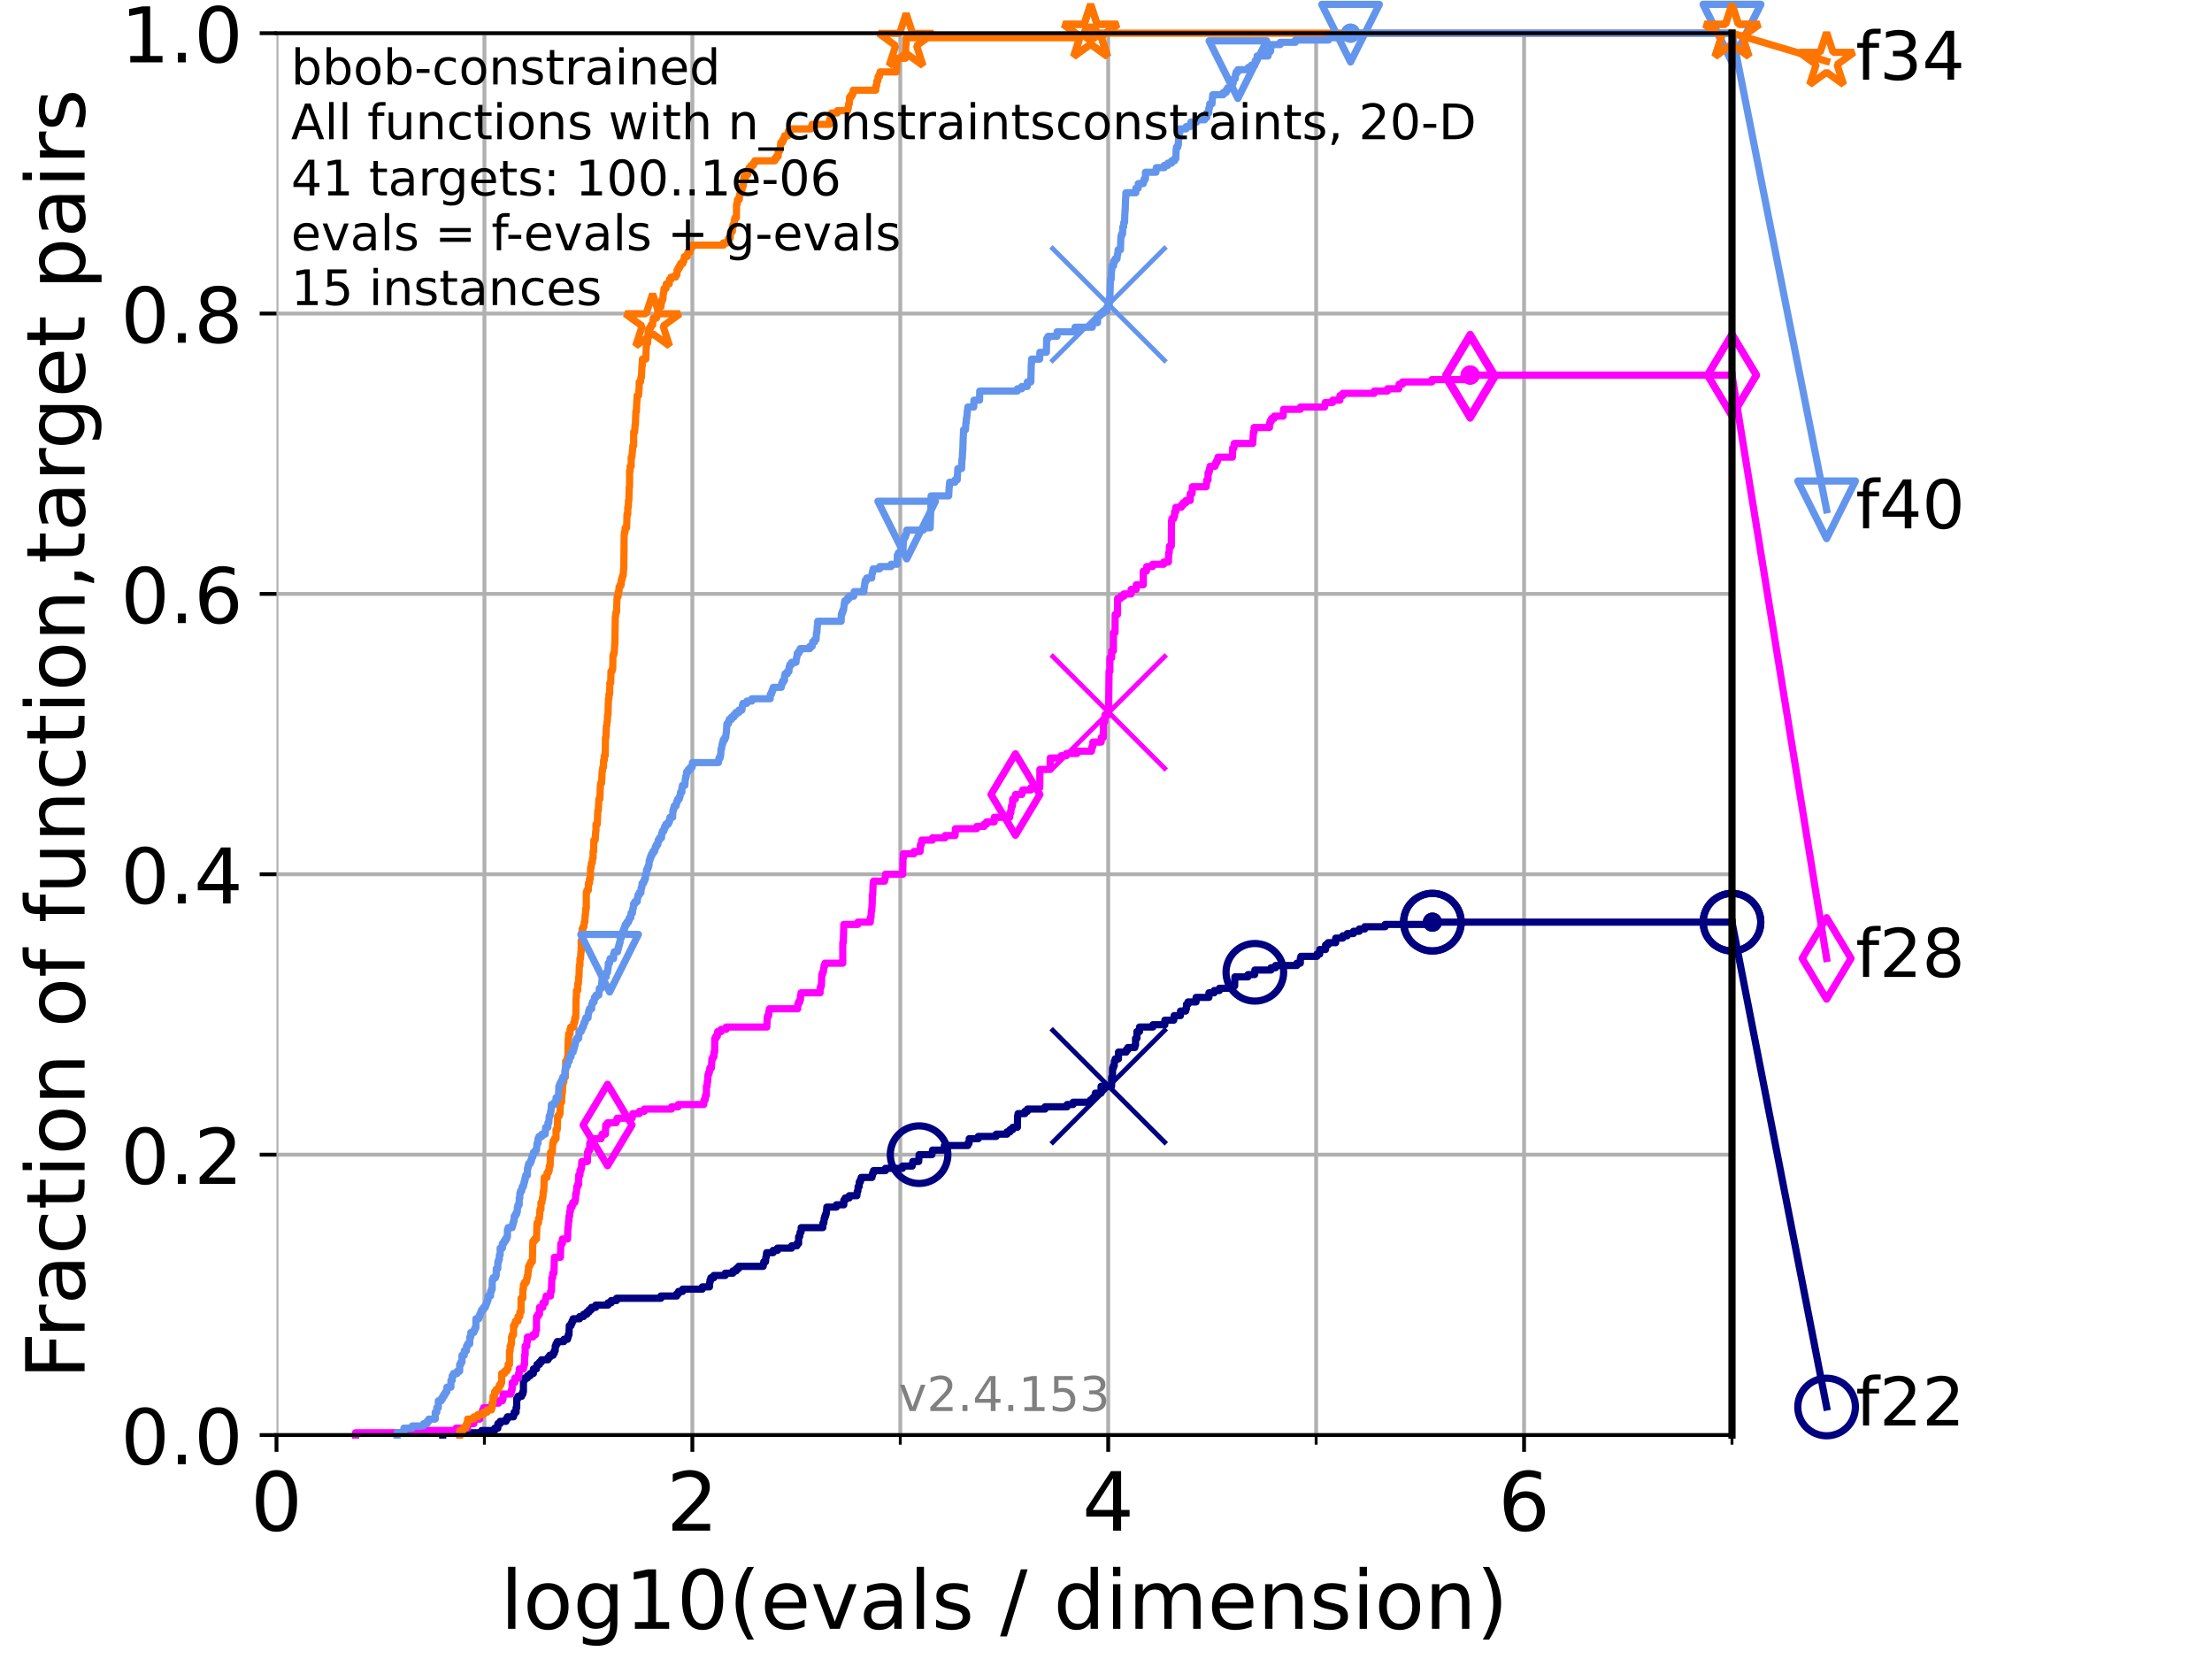 <?xml version="1.0" encoding="utf-8" standalone="no"?>
<!DOCTYPE svg PUBLIC "-//W3C//DTD SVG 1.1//EN"
  "http://www.w3.org/Graphics/SVG/1.1/DTD/svg11.dtd">
<!-- Created with matplotlib (https://matplotlib.org/) -->
<svg height="345.6pt" version="1.1" viewBox="0 0 460.8 345.6" width="460.8pt" xmlns="http://www.w3.org/2000/svg" xmlns:xlink="http://www.w3.org/1999/xlink">
 <defs>
  <style type="text/css">*{stroke-linecap:butt;stroke-linejoin:round;}</style>
 </defs>
 <g id="figure_1">
  <g id="patch_1">
   <path d="M 0 345.6 
L 460.8 345.6 
L 460.8 0 
L 0 0 
z
" style="fill:#ffffff;"/>
  </g>
  <g id="axes_1">
   <g id="patch_2">
    <path d="M 57.6 298.944 
L 360.806 298.944 
L 360.806 6.912 
L 57.6 6.912 
z
" style="fill:#ffffff;"/>
   </g>
   <g id="matplotlib.axis_1">
    <g id="xtick_1">
     <g id="line2d_1">
      <path clip-path="url(#pd78c8a9190)" d="M 57.6 298.944 
L 57.6 6.912 
" style="fill:none;stroke:#b0b0b0;stroke-linecap:square;stroke-width:0.8;"/>
     </g>
     <g id="line2d_2">
      <defs>
       <path d="M 0 0 
L 0 3.5 
" id="m3b4a2e2a0a" style="stroke:#000000;stroke-width:0.8;"/>
      </defs>
      <g>
       <use style="stroke:#000000;stroke-width:0.8;" x="57.6" xlink:href="#m3b4a2e2a0a" y="298.944"/>
      </g>
     </g>
     <g id="text_1">
      <!-- 0 -->
      <g transform="translate(52.192 318.861)scale(0.17 -0.17)">
       <defs>
        <path d="M 31.781 66.406 
Q 24.172 66.406 20.328 58.906 
Q 16.5 51.422 16.5 36.375 
Q 16.5 21.391 20.328 13.891 
Q 24.172 6.391 31.781 6.391 
Q 39.453 6.391 43.281 13.891 
Q 47.125 21.391 47.125 36.375 
Q 47.125 51.422 43.281 58.906 
Q 39.453 66.406 31.781 66.406 
z
M 31.781 74.219 
Q 44.047 74.219 50.516 64.516 
Q 56.984 54.828 56.984 36.375 
Q 56.984 17.969 50.516 8.266 
Q 44.047 -1.422 31.781 -1.422 
Q 19.531 -1.422 13.062 8.266 
Q 6.594 17.969 6.594 36.375 
Q 6.594 54.828 13.062 64.516 
Q 19.531 74.219 31.781 74.219 
z
" id="DejaVuSans-48"/>
       </defs>
       <use xlink:href="#DejaVuSans-48"/>
      </g>
     </g>
    </g>
    <g id="xtick_2">
     <g id="line2d_3">
      <path clip-path="url(#pd78c8a9190)" d="M 144.23 298.944 
L 144.23 6.912 
" style="fill:none;stroke:#b0b0b0;stroke-linecap:square;stroke-width:0.8;"/>
     </g>
     <g id="line2d_4">
      <g>
       <use style="stroke:#000000;stroke-width:0.8;" x="144.23" xlink:href="#m3b4a2e2a0a" y="298.944"/>
      </g>
     </g>
     <g id="text_2">
      <!-- 2 -->
      <g transform="translate(138.822 318.861)scale(0.17 -0.17)">
       <defs>
        <path d="M 19.188 8.297 
L 53.609 8.297 
L 53.609 0 
L 7.328 0 
L 7.328 8.297 
Q 12.938 14.109 22.625 23.891 
Q 32.328 33.688 34.812 36.531 
Q 39.547 41.844 41.422 45.531 
Q 43.312 49.219 43.312 52.781 
Q 43.312 58.594 39.234 62.25 
Q 35.156 65.922 28.609 65.922 
Q 23.969 65.922 18.812 64.312 
Q 13.672 62.703 7.812 59.422 
L 7.812 69.391 
Q 13.766 71.781 18.938 73 
Q 24.125 74.219 28.422 74.219 
Q 39.75 74.219 46.484 68.547 
Q 53.219 62.891 53.219 53.422 
Q 53.219 48.922 51.531 44.891 
Q 49.859 40.875 45.406 35.406 
Q 44.188 33.984 37.641 27.219 
Q 31.109 20.453 19.188 8.297 
z
" id="DejaVuSans-50"/>
       </defs>
       <use xlink:href="#DejaVuSans-50"/>
      </g>
     </g>
    </g>
    <g id="xtick_3">
     <g id="line2d_5">
      <path clip-path="url(#pd78c8a9190)" d="M 230.861 298.944 
L 230.861 6.912 
" style="fill:none;stroke:#b0b0b0;stroke-linecap:square;stroke-width:0.8;"/>
     </g>
     <g id="line2d_6">
      <g>
       <use style="stroke:#000000;stroke-width:0.8;" x="230.861" xlink:href="#m3b4a2e2a0a" y="298.944"/>
      </g>
     </g>
     <g id="text_3">
      <!-- 4 -->
      <g transform="translate(225.453 318.861)scale(0.17 -0.17)">
       <defs>
        <path d="M 37.797 64.312 
L 12.891 25.391 
L 37.797 25.391 
z
M 35.203 72.906 
L 47.609 72.906 
L 47.609 25.391 
L 58.016 25.391 
L 58.016 17.188 
L 47.609 17.188 
L 47.609 0 
L 37.797 0 
L 37.797 17.188 
L 4.891 17.188 
L 4.891 26.703 
z
" id="DejaVuSans-52"/>
       </defs>
       <use xlink:href="#DejaVuSans-52"/>
      </g>
     </g>
    </g>
    <g id="xtick_4">
     <g id="line2d_7">
      <path clip-path="url(#pd78c8a9190)" d="M 317.491 298.944 
L 317.491 6.912 
" style="fill:none;stroke:#b0b0b0;stroke-linecap:square;stroke-width:0.8;"/>
     </g>
     <g id="line2d_8">
      <g>
       <use style="stroke:#000000;stroke-width:0.8;" x="317.491" xlink:href="#m3b4a2e2a0a" y="298.944"/>
      </g>
     </g>
     <g id="text_4">
      <!-- 6 -->
      <g transform="translate(312.083 318.861)scale(0.17 -0.17)">
       <defs>
        <path d="M 33.016 40.375 
Q 26.375 40.375 22.484 35.828 
Q 18.609 31.297 18.609 23.391 
Q 18.609 15.531 22.484 10.953 
Q 26.375 6.391 33.016 6.391 
Q 39.656 6.391 43.531 10.953 
Q 47.406 15.531 47.406 23.391 
Q 47.406 31.297 43.531 35.828 
Q 39.656 40.375 33.016 40.375 
z
M 52.594 71.297 
L 52.594 62.312 
Q 48.875 64.062 45.094 64.984 
Q 41.312 65.922 37.594 65.922 
Q 27.828 65.922 22.672 59.328 
Q 17.531 52.734 16.797 39.406 
Q 19.672 43.656 24.016 45.922 
Q 28.375 48.188 33.594 48.188 
Q 44.578 48.188 50.953 41.516 
Q 57.328 34.859 57.328 23.391 
Q 57.328 12.156 50.688 5.359 
Q 44.047 -1.422 33.016 -1.422 
Q 20.359 -1.422 13.672 8.266 
Q 6.984 17.969 6.984 36.375 
Q 6.984 53.656 15.188 63.938 
Q 23.391 74.219 37.203 74.219 
Q 40.922 74.219 44.703 73.484 
Q 48.484 72.75 52.594 71.297 
z
" id="DejaVuSans-54"/>
       </defs>
       <use xlink:href="#DejaVuSans-54"/>
      </g>
     </g>
    </g>
    <g id="xtick_5">
     <g id="line2d_9">
      <path clip-path="url(#pd78c8a9190)" d="M 100.915 298.944 
L 100.915 6.912 
" style="fill:none;stroke:#b0b0b0;stroke-linecap:square;stroke-width:0.8;"/>
     </g>
     <g id="line2d_10">
      <defs>
       <path d="M 0 0 
L 0 2 
" id="m7f55c293d9" style="stroke:#000000;stroke-width:0.6;"/>
      </defs>
      <g>
       <use style="stroke:#000000;stroke-width:0.6;" x="100.915" xlink:href="#m7f55c293d9" y="298.944"/>
      </g>
     </g>
    </g>
    <g id="xtick_6">
     <g id="line2d_11">
      <path clip-path="url(#pd78c8a9190)" d="M 187.546 298.944 
L 187.546 6.912 
" style="fill:none;stroke:#b0b0b0;stroke-linecap:square;stroke-width:0.8;"/>
     </g>
     <g id="line2d_12">
      <g>
       <use style="stroke:#000000;stroke-width:0.6;" x="187.546" xlink:href="#m7f55c293d9" y="298.944"/>
      </g>
     </g>
    </g>
    <g id="xtick_7">
     <g id="line2d_13">
      <path clip-path="url(#pd78c8a9190)" d="M 274.176 298.944 
L 274.176 6.912 
" style="fill:none;stroke:#b0b0b0;stroke-linecap:square;stroke-width:0.8;"/>
     </g>
     <g id="line2d_14">
      <g>
       <use style="stroke:#000000;stroke-width:0.6;" x="274.176" xlink:href="#m7f55c293d9" y="298.944"/>
      </g>
     </g>
    </g>
    <g id="xtick_8">
     <g id="line2d_15">
      <path clip-path="url(#pd78c8a9190)" d="M 360.806 298.944 
L 360.806 6.912 
" style="fill:none;stroke:#b0b0b0;stroke-linecap:square;stroke-width:0.8;"/>
     </g>
     <g id="line2d_16">
      <g>
       <use style="stroke:#000000;stroke-width:0.6;" x="360.806" xlink:href="#m7f55c293d9" y="298.944"/>
      </g>
     </g>
    </g>
    <g id="text_5">
     <!-- log10(evals / dimension) -->
     <g transform="translate(104.239 339.314)scale(0.17 -0.17)">
      <defs>
       <path d="M 9.422 75.984 
L 18.406 75.984 
L 18.406 0 
L 9.422 0 
z
" id="DejaVuSans-108"/>
       <path d="M 30.609 48.391 
Q 23.391 48.391 19.188 42.75 
Q 14.984 37.109 14.984 27.297 
Q 14.984 17.484 19.156 11.844 
Q 23.344 6.203 30.609 6.203 
Q 37.797 6.203 41.984 11.859 
Q 46.188 17.531 46.188 27.297 
Q 46.188 37.016 41.984 42.703 
Q 37.797 48.391 30.609 48.391 
z
M 30.609 56 
Q 42.328 56 49.016 48.375 
Q 55.719 40.766 55.719 27.297 
Q 55.719 13.875 49.016 6.219 
Q 42.328 -1.422 30.609 -1.422 
Q 18.844 -1.422 12.172 6.219 
Q 5.516 13.875 5.516 27.297 
Q 5.516 40.766 12.172 48.375 
Q 18.844 56 30.609 56 
z
" id="DejaVuSans-111"/>
       <path d="M 45.406 27.984 
Q 45.406 37.75 41.375 43.109 
Q 37.359 48.484 30.078 48.484 
Q 22.859 48.484 18.828 43.109 
Q 14.797 37.75 14.797 27.984 
Q 14.797 18.266 18.828 12.891 
Q 22.859 7.516 30.078 7.516 
Q 37.359 7.516 41.375 12.891 
Q 45.406 18.266 45.406 27.984 
z
M 54.391 6.781 
Q 54.391 -7.172 48.188 -13.984 
Q 42 -20.797 29.203 -20.797 
Q 24.469 -20.797 20.266 -20.094 
Q 16.062 -19.391 12.109 -17.922 
L 12.109 -9.188 
Q 16.062 -11.328 19.922 -12.344 
Q 23.781 -13.375 27.781 -13.375 
Q 36.625 -13.375 41.016 -8.766 
Q 45.406 -4.156 45.406 5.172 
L 45.406 9.625 
Q 42.625 4.781 38.281 2.391 
Q 33.938 0 27.875 0 
Q 17.828 0 11.672 7.656 
Q 5.516 15.328 5.516 27.984 
Q 5.516 40.672 11.672 48.328 
Q 17.828 56 27.875 56 
Q 33.938 56 38.281 53.609 
Q 42.625 51.219 45.406 46.391 
L 45.406 54.688 
L 54.391 54.688 
z
" id="DejaVuSans-103"/>
       <path d="M 12.406 8.297 
L 28.516 8.297 
L 28.516 63.922 
L 10.984 60.406 
L 10.984 69.391 
L 28.422 72.906 
L 38.281 72.906 
L 38.281 8.297 
L 54.391 8.297 
L 54.391 0 
L 12.406 0 
z
" id="DejaVuSans-49"/>
       <path d="M 31 75.875 
Q 24.469 64.656 21.281 53.656 
Q 18.109 42.672 18.109 31.391 
Q 18.109 20.125 21.312 9.062 
Q 24.516 -2 31 -13.188 
L 23.188 -13.188 
Q 15.875 -1.703 12.234 9.375 
Q 8.594 20.453 8.594 31.391 
Q 8.594 42.281 12.203 53.312 
Q 15.828 64.359 23.188 75.875 
z
" id="DejaVuSans-40"/>
       <path d="M 56.203 29.594 
L 56.203 25.203 
L 14.891 25.203 
Q 15.484 15.922 20.484 11.062 
Q 25.484 6.203 34.422 6.203 
Q 39.594 6.203 44.453 7.469 
Q 49.312 8.734 54.109 11.281 
L 54.109 2.781 
Q 49.266 0.734 44.188 -0.344 
Q 39.109 -1.422 33.891 -1.422 
Q 20.797 -1.422 13.156 6.188 
Q 5.516 13.812 5.516 26.812 
Q 5.516 40.234 12.766 48.109 
Q 20.016 56 32.328 56 
Q 43.359 56 49.781 48.891 
Q 56.203 41.797 56.203 29.594 
z
M 47.219 32.234 
Q 47.125 39.594 43.094 43.984 
Q 39.062 48.391 32.422 48.391 
Q 24.906 48.391 20.391 44.141 
Q 15.875 39.891 15.188 32.172 
z
" id="DejaVuSans-101"/>
       <path d="M 2.984 54.688 
L 12.5 54.688 
L 29.594 8.797 
L 46.688 54.688 
L 56.203 54.688 
L 35.688 0 
L 23.484 0 
z
" id="DejaVuSans-118"/>
       <path d="M 34.281 27.484 
Q 23.391 27.484 19.188 25 
Q 14.984 22.516 14.984 16.5 
Q 14.984 11.719 18.141 8.906 
Q 21.297 6.109 26.703 6.109 
Q 34.188 6.109 38.703 11.406 
Q 43.219 16.703 43.219 25.484 
L 43.219 27.484 
z
M 52.203 31.203 
L 52.203 0 
L 43.219 0 
L 43.219 8.297 
Q 40.141 3.328 35.547 0.953 
Q 30.953 -1.422 24.312 -1.422 
Q 15.922 -1.422 10.953 3.297 
Q 6 8.016 6 15.922 
Q 6 25.141 12.172 29.828 
Q 18.359 34.516 30.609 34.516 
L 43.219 34.516 
L 43.219 35.406 
Q 43.219 41.609 39.141 45 
Q 35.062 48.391 27.688 48.391 
Q 23 48.391 18.547 47.266 
Q 14.109 46.141 10.016 43.891 
L 10.016 52.203 
Q 14.938 54.109 19.578 55.047 
Q 24.219 56 28.609 56 
Q 40.484 56 46.344 49.844 
Q 52.203 43.703 52.203 31.203 
z
" id="DejaVuSans-97"/>
       <path d="M 44.281 53.078 
L 44.281 44.578 
Q 40.484 46.531 36.375 47.5 
Q 32.281 48.484 27.875 48.484 
Q 21.188 48.484 17.844 46.438 
Q 14.5 44.391 14.5 40.281 
Q 14.5 37.156 16.891 35.375 
Q 19.281 33.594 26.516 31.984 
L 29.594 31.297 
Q 39.156 29.25 43.188 25.516 
Q 47.219 21.781 47.219 15.094 
Q 47.219 7.469 41.188 3.016 
Q 35.156 -1.422 24.609 -1.422 
Q 20.219 -1.422 15.453 -0.562 
Q 10.688 0.297 5.422 2 
L 5.422 11.281 
Q 10.406 8.688 15.234 7.391 
Q 20.062 6.109 24.812 6.109 
Q 31.156 6.109 34.562 8.281 
Q 37.984 10.453 37.984 14.406 
Q 37.984 18.062 35.516 20.016 
Q 33.062 21.969 24.703 23.781 
L 21.578 24.516 
Q 13.234 26.266 9.516 29.906 
Q 5.812 33.547 5.812 39.891 
Q 5.812 47.609 11.281 51.797 
Q 16.75 56 26.812 56 
Q 31.781 56 36.172 55.266 
Q 40.578 54.547 44.281 53.078 
z
" id="DejaVuSans-115"/>
       <path id="DejaVuSans-32"/>
       <path d="M 25.391 72.906 
L 33.688 72.906 
L 8.297 -9.281 
L 0 -9.281 
z
" id="DejaVuSans-47"/>
       <path d="M 45.406 46.391 
L 45.406 75.984 
L 54.391 75.984 
L 54.391 0 
L 45.406 0 
L 45.406 8.203 
Q 42.578 3.328 38.25 0.953 
Q 33.938 -1.422 27.875 -1.422 
Q 17.969 -1.422 11.734 6.484 
Q 5.516 14.406 5.516 27.297 
Q 5.516 40.188 11.734 48.094 
Q 17.969 56 27.875 56 
Q 33.938 56 38.25 53.625 
Q 42.578 51.266 45.406 46.391 
z
M 14.797 27.297 
Q 14.797 17.391 18.875 11.75 
Q 22.953 6.109 30.078 6.109 
Q 37.203 6.109 41.297 11.75 
Q 45.406 17.391 45.406 27.297 
Q 45.406 37.203 41.297 42.844 
Q 37.203 48.484 30.078 48.484 
Q 22.953 48.484 18.875 42.844 
Q 14.797 37.203 14.797 27.297 
z
" id="DejaVuSans-100"/>
       <path d="M 9.422 54.688 
L 18.406 54.688 
L 18.406 0 
L 9.422 0 
z
M 9.422 75.984 
L 18.406 75.984 
L 18.406 64.594 
L 9.422 64.594 
z
" id="DejaVuSans-105"/>
       <path d="M 52 44.188 
Q 55.375 50.25 60.062 53.125 
Q 64.75 56 71.094 56 
Q 79.641 56 84.281 50.016 
Q 88.922 44.047 88.922 33.016 
L 88.922 0 
L 79.891 0 
L 79.891 32.719 
Q 79.891 40.578 77.094 44.375 
Q 74.312 48.188 68.609 48.188 
Q 61.625 48.188 57.562 43.547 
Q 53.516 38.922 53.516 30.906 
L 53.516 0 
L 44.484 0 
L 44.484 32.719 
Q 44.484 40.625 41.703 44.406 
Q 38.922 48.188 33.109 48.188 
Q 26.219 48.188 22.156 43.531 
Q 18.109 38.875 18.109 30.906 
L 18.109 0 
L 9.078 0 
L 9.078 54.688 
L 18.109 54.688 
L 18.109 46.188 
Q 21.188 51.219 25.484 53.609 
Q 29.781 56 35.688 56 
Q 41.656 56 45.828 52.969 
Q 50 49.953 52 44.188 
z
" id="DejaVuSans-109"/>
       <path d="M 54.891 33.016 
L 54.891 0 
L 45.906 0 
L 45.906 32.719 
Q 45.906 40.484 42.875 44.328 
Q 39.844 48.188 33.797 48.188 
Q 26.516 48.188 22.312 43.547 
Q 18.109 38.922 18.109 30.906 
L 18.109 0 
L 9.078 0 
L 9.078 54.688 
L 18.109 54.688 
L 18.109 46.188 
Q 21.344 51.125 25.703 53.562 
Q 30.078 56 35.797 56 
Q 45.219 56 50.047 50.172 
Q 54.891 44.344 54.891 33.016 
z
" id="DejaVuSans-110"/>
       <path d="M 8.016 75.875 
L 15.828 75.875 
Q 23.141 64.359 26.781 53.312 
Q 30.422 42.281 30.422 31.391 
Q 30.422 20.453 26.781 9.375 
Q 23.141 -1.703 15.828 -13.188 
L 8.016 -13.188 
Q 14.5 -2 17.703 9.062 
Q 20.906 20.125 20.906 31.391 
Q 20.906 42.672 17.703 53.656 
Q 14.5 64.656 8.016 75.875 
z
" id="DejaVuSans-41"/>
      </defs>
      <use xlink:href="#DejaVuSans-108"/>
      <use x="27.783" xlink:href="#DejaVuSans-111"/>
      <use x="88.965" xlink:href="#DejaVuSans-103"/>
      <use x="152.441" xlink:href="#DejaVuSans-49"/>
      <use x="216.064" xlink:href="#DejaVuSans-48"/>
      <use x="279.688" xlink:href="#DejaVuSans-40"/>
      <use x="318.701" xlink:href="#DejaVuSans-101"/>
      <use x="380.225" xlink:href="#DejaVuSans-118"/>
      <use x="439.404" xlink:href="#DejaVuSans-97"/>
      <use x="500.684" xlink:href="#DejaVuSans-108"/>
      <use x="528.467" xlink:href="#DejaVuSans-115"/>
      <use x="580.566" xlink:href="#DejaVuSans-32"/>
      <use x="612.354" xlink:href="#DejaVuSans-47"/>
      <use x="646.045" xlink:href="#DejaVuSans-32"/>
      <use x="677.832" xlink:href="#DejaVuSans-100"/>
      <use x="741.309" xlink:href="#DejaVuSans-105"/>
      <use x="769.092" xlink:href="#DejaVuSans-109"/>
      <use x="866.504" xlink:href="#DejaVuSans-101"/>
      <use x="928.027" xlink:href="#DejaVuSans-110"/>
      <use x="991.406" xlink:href="#DejaVuSans-115"/>
      <use x="1043.506" xlink:href="#DejaVuSans-105"/>
      <use x="1071.289" xlink:href="#DejaVuSans-111"/>
      <use x="1132.471" xlink:href="#DejaVuSans-110"/>
      <use x="1195.85" xlink:href="#DejaVuSans-41"/>
     </g>
    </g>
   </g>
   <g id="matplotlib.axis_2">
    <g id="ytick_1">
     <g id="line2d_17">
      <path clip-path="url(#pd78c8a9190)" d="M 57.6 298.944 
L 360.806 298.944 
" style="fill:none;stroke:#b0b0b0;stroke-linecap:square;stroke-width:0.8;"/>
     </g>
     <g id="line2d_18">
      <defs>
       <path d="M 0 0 
L -3.5 0 
" id="md743153e98" style="stroke:#000000;stroke-width:0.8;"/>
      </defs>
      <g>
       <use style="stroke:#000000;stroke-width:0.8;" x="57.6" xlink:href="#md743153e98" y="298.944"/>
      </g>
     </g>
     <g id="text_6">
      <!-- 0.0 -->
      <g transform="translate(25.155 305.023)scale(0.16 -0.16)">
       <defs>
        <path d="M 10.688 12.406 
L 21 12.406 
L 21 0 
L 10.688 0 
z
" id="DejaVuSans-46"/>
       </defs>
       <use xlink:href="#DejaVuSans-48"/>
       <use x="63.623" xlink:href="#DejaVuSans-46"/>
       <use x="95.41" xlink:href="#DejaVuSans-48"/>
      </g>
     </g>
    </g>
    <g id="ytick_2">
     <g id="line2d_19">
      <path clip-path="url(#pd78c8a9190)" d="M 57.6 240.538 
L 360.806 240.538 
" style="fill:none;stroke:#b0b0b0;stroke-linecap:square;stroke-width:0.8;"/>
     </g>
     <g id="line2d_20">
      <g>
       <use style="stroke:#000000;stroke-width:0.8;" x="57.6" xlink:href="#md743153e98" y="240.538"/>
      </g>
     </g>
     <g id="text_7">
      <!-- 0.2 -->
      <g transform="translate(25.155 246.616)scale(0.16 -0.16)">
       <use xlink:href="#DejaVuSans-48"/>
       <use x="63.623" xlink:href="#DejaVuSans-46"/>
       <use x="95.41" xlink:href="#DejaVuSans-50"/>
      </g>
     </g>
    </g>
    <g id="ytick_3">
     <g id="line2d_21">
      <path clip-path="url(#pd78c8a9190)" d="M 57.6 182.131 
L 360.806 182.131 
" style="fill:none;stroke:#b0b0b0;stroke-linecap:square;stroke-width:0.8;"/>
     </g>
     <g id="line2d_22">
      <g>
       <use style="stroke:#000000;stroke-width:0.8;" x="57.6" xlink:href="#md743153e98" y="182.131"/>
      </g>
     </g>
     <g id="text_8">
      <!-- 0.4 -->
      <g transform="translate(25.155 188.21)scale(0.16 -0.16)">
       <use xlink:href="#DejaVuSans-48"/>
       <use x="63.623" xlink:href="#DejaVuSans-46"/>
       <use x="95.41" xlink:href="#DejaVuSans-52"/>
      </g>
     </g>
    </g>
    <g id="ytick_4">
     <g id="line2d_23">
      <path clip-path="url(#pd78c8a9190)" d="M 57.6 123.725 
L 360.806 123.725 
" style="fill:none;stroke:#b0b0b0;stroke-linecap:square;stroke-width:0.8;"/>
     </g>
     <g id="line2d_24">
      <g>
       <use style="stroke:#000000;stroke-width:0.8;" x="57.6" xlink:href="#md743153e98" y="123.725"/>
      </g>
     </g>
     <g id="text_9">
      <!-- 0.6 -->
      <g transform="translate(25.155 129.804)scale(0.16 -0.16)">
       <use xlink:href="#DejaVuSans-48"/>
       <use x="63.623" xlink:href="#DejaVuSans-46"/>
       <use x="95.41" xlink:href="#DejaVuSans-54"/>
      </g>
     </g>
    </g>
    <g id="ytick_5">
     <g id="line2d_25">
      <path clip-path="url(#pd78c8a9190)" d="M 57.6 65.318 
L 360.806 65.318 
" style="fill:none;stroke:#b0b0b0;stroke-linecap:square;stroke-width:0.8;"/>
     </g>
     <g id="line2d_26">
      <g>
       <use style="stroke:#000000;stroke-width:0.8;" x="57.6" xlink:href="#md743153e98" y="65.318"/>
      </g>
     </g>
     <g id="text_10">
      <!-- 0.8 -->
      <g transform="translate(25.155 71.397)scale(0.16 -0.16)">
       <defs>
        <path d="M 31.781 34.625 
Q 24.75 34.625 20.719 30.859 
Q 16.703 27.094 16.703 20.516 
Q 16.703 13.922 20.719 10.156 
Q 24.75 6.391 31.781 6.391 
Q 38.812 6.391 42.859 10.172 
Q 46.922 13.969 46.922 20.516 
Q 46.922 27.094 42.891 30.859 
Q 38.875 34.625 31.781 34.625 
z
M 21.922 38.812 
Q 15.578 40.375 12.031 44.719 
Q 8.5 49.078 8.5 55.328 
Q 8.5 64.062 14.719 69.141 
Q 20.953 74.219 31.781 74.219 
Q 42.672 74.219 48.875 69.141 
Q 55.078 64.062 55.078 55.328 
Q 55.078 49.078 51.531 44.719 
Q 48 40.375 41.703 38.812 
Q 48.828 37.156 52.797 32.312 
Q 56.781 27.484 56.781 20.516 
Q 56.781 9.906 50.312 4.234 
Q 43.844 -1.422 31.781 -1.422 
Q 19.734 -1.422 13.25 4.234 
Q 6.781 9.906 6.781 20.516 
Q 6.781 27.484 10.781 32.312 
Q 14.797 37.156 21.922 38.812 
z
M 18.312 54.391 
Q 18.312 48.734 21.844 45.562 
Q 25.391 42.391 31.781 42.391 
Q 38.141 42.391 41.719 45.562 
Q 45.312 48.734 45.312 54.391 
Q 45.312 60.062 41.719 63.234 
Q 38.141 66.406 31.781 66.406 
Q 25.391 66.406 21.844 63.234 
Q 18.312 60.062 18.312 54.391 
z
" id="DejaVuSans-56"/>
       </defs>
       <use xlink:href="#DejaVuSans-48"/>
       <use x="63.623" xlink:href="#DejaVuSans-46"/>
       <use x="95.41" xlink:href="#DejaVuSans-56"/>
      </g>
     </g>
    </g>
    <g id="ytick_6">
     <g id="line2d_27">
      <path clip-path="url(#pd78c8a9190)" d="M 57.6 6.912 
L 360.806 6.912 
" style="fill:none;stroke:#b0b0b0;stroke-linecap:square;stroke-width:0.8;"/>
     </g>
     <g id="line2d_28">
      <g>
       <use style="stroke:#000000;stroke-width:0.8;" x="57.6" xlink:href="#md743153e98" y="6.912"/>
      </g>
     </g>
     <g id="text_11">
      <!-- 1.0 -->
      <g transform="translate(25.155 12.991)scale(0.16 -0.16)">
       <use xlink:href="#DejaVuSans-49"/>
       <use x="63.623" xlink:href="#DejaVuSans-46"/>
       <use x="95.41" xlink:href="#DejaVuSans-48"/>
      </g>
     </g>
    </g>
    <g id="text_12">
     <!-- Fraction of function,target pairs -->
     <g transform="translate(17.62 287.313)rotate(-90)scale(0.17 -0.17)">
      <defs>
       <path d="M 9.812 72.906 
L 51.703 72.906 
L 51.703 64.594 
L 19.672 64.594 
L 19.672 43.109 
L 48.578 43.109 
L 48.578 34.812 
L 19.672 34.812 
L 19.672 0 
L 9.812 0 
z
" id="DejaVuSans-70"/>
       <path d="M 41.109 46.297 
Q 39.594 47.172 37.812 47.578 
Q 36.031 48 33.891 48 
Q 26.266 48 22.188 43.047 
Q 18.109 38.094 18.109 28.812 
L 18.109 0 
L 9.078 0 
L 9.078 54.688 
L 18.109 54.688 
L 18.109 46.188 
Q 20.953 51.172 25.484 53.578 
Q 30.031 56 36.531 56 
Q 37.453 56 38.578 55.875 
Q 39.703 55.766 41.062 55.516 
z
" id="DejaVuSans-114"/>
       <path d="M 48.781 52.594 
L 48.781 44.188 
Q 44.969 46.297 41.141 47.344 
Q 37.312 48.391 33.406 48.391 
Q 24.656 48.391 19.812 42.844 
Q 14.984 37.312 14.984 27.297 
Q 14.984 17.281 19.812 11.734 
Q 24.656 6.203 33.406 6.203 
Q 37.312 6.203 41.141 7.25 
Q 44.969 8.297 48.781 10.406 
L 48.781 2.094 
Q 45.016 0.344 40.984 -0.531 
Q 36.969 -1.422 32.422 -1.422 
Q 20.062 -1.422 12.781 6.344 
Q 5.516 14.109 5.516 27.297 
Q 5.516 40.672 12.859 48.328 
Q 20.219 56 33.016 56 
Q 37.156 56 41.109 55.141 
Q 45.062 54.297 48.781 52.594 
z
" id="DejaVuSans-99"/>
       <path d="M 18.312 70.219 
L 18.312 54.688 
L 36.812 54.688 
L 36.812 47.703 
L 18.312 47.703 
L 18.312 18.016 
Q 18.312 11.328 20.141 9.422 
Q 21.969 7.516 27.594 7.516 
L 36.812 7.516 
L 36.812 0 
L 27.594 0 
Q 17.188 0 13.234 3.875 
Q 9.281 7.766 9.281 18.016 
L 9.281 47.703 
L 2.688 47.703 
L 2.688 54.688 
L 9.281 54.688 
L 9.281 70.219 
z
" id="DejaVuSans-116"/>
       <path d="M 37.109 75.984 
L 37.109 68.5 
L 28.516 68.5 
Q 23.688 68.5 21.797 66.547 
Q 19.922 64.594 19.922 59.516 
L 19.922 54.688 
L 34.719 54.688 
L 34.719 47.703 
L 19.922 47.703 
L 19.922 0 
L 10.891 0 
L 10.891 47.703 
L 2.297 47.703 
L 2.297 54.688 
L 10.891 54.688 
L 10.891 58.5 
Q 10.891 67.625 15.141 71.797 
Q 19.391 75.984 28.609 75.984 
z
" id="DejaVuSans-102"/>
       <path d="M 8.5 21.578 
L 8.5 54.688 
L 17.484 54.688 
L 17.484 21.922 
Q 17.484 14.156 20.5 10.266 
Q 23.531 6.391 29.594 6.391 
Q 36.859 6.391 41.078 11.031 
Q 45.312 15.672 45.312 23.688 
L 45.312 54.688 
L 54.297 54.688 
L 54.297 0 
L 45.312 0 
L 45.312 8.406 
Q 42.047 3.422 37.719 1 
Q 33.406 -1.422 27.688 -1.422 
Q 18.266 -1.422 13.375 4.438 
Q 8.5 10.297 8.5 21.578 
z
M 31.109 56 
z
" id="DejaVuSans-117"/>
       <path d="M 11.719 12.406 
L 22.016 12.406 
L 22.016 4 
L 14.016 -11.625 
L 7.719 -11.625 
L 11.719 4 
z
" id="DejaVuSans-44"/>
       <path d="M 18.109 8.203 
L 18.109 -20.797 
L 9.078 -20.797 
L 9.078 54.688 
L 18.109 54.688 
L 18.109 46.391 
Q 20.953 51.266 25.266 53.625 
Q 29.594 56 35.594 56 
Q 45.562 56 51.781 48.094 
Q 58.016 40.188 58.016 27.297 
Q 58.016 14.406 51.781 6.484 
Q 45.562 -1.422 35.594 -1.422 
Q 29.594 -1.422 25.266 0.953 
Q 20.953 3.328 18.109 8.203 
z
M 48.688 27.297 
Q 48.688 37.203 44.609 42.844 
Q 40.531 48.484 33.406 48.484 
Q 26.266 48.484 22.188 42.844 
Q 18.109 37.203 18.109 27.297 
Q 18.109 17.391 22.188 11.75 
Q 26.266 6.109 33.406 6.109 
Q 40.531 6.109 44.609 11.75 
Q 48.688 17.391 48.688 27.297 
z
" id="DejaVuSans-112"/>
      </defs>
      <use xlink:href="#DejaVuSans-70"/>
      <use x="50.27" xlink:href="#DejaVuSans-114"/>
      <use x="91.383" xlink:href="#DejaVuSans-97"/>
      <use x="152.662" xlink:href="#DejaVuSans-99"/>
      <use x="207.643" xlink:href="#DejaVuSans-116"/>
      <use x="246.852" xlink:href="#DejaVuSans-105"/>
      <use x="274.635" xlink:href="#DejaVuSans-111"/>
      <use x="335.816" xlink:href="#DejaVuSans-110"/>
      <use x="399.195" xlink:href="#DejaVuSans-32"/>
      <use x="430.982" xlink:href="#DejaVuSans-111"/>
      <use x="492.164" xlink:href="#DejaVuSans-102"/>
      <use x="527.369" xlink:href="#DejaVuSans-32"/>
      <use x="559.156" xlink:href="#DejaVuSans-102"/>
      <use x="594.361" xlink:href="#DejaVuSans-117"/>
      <use x="657.74" xlink:href="#DejaVuSans-110"/>
      <use x="721.119" xlink:href="#DejaVuSans-99"/>
      <use x="776.1" xlink:href="#DejaVuSans-116"/>
      <use x="815.309" xlink:href="#DejaVuSans-105"/>
      <use x="843.092" xlink:href="#DejaVuSans-111"/>
      <use x="904.273" xlink:href="#DejaVuSans-110"/>
      <use x="967.652" xlink:href="#DejaVuSans-44"/>
      <use x="999.439" xlink:href="#DejaVuSans-116"/>
      <use x="1038.648" xlink:href="#DejaVuSans-97"/>
      <use x="1099.928" xlink:href="#DejaVuSans-114"/>
      <use x="1139.291" xlink:href="#DejaVuSans-103"/>
      <use x="1202.768" xlink:href="#DejaVuSans-101"/>
      <use x="1264.291" xlink:href="#DejaVuSans-116"/>
      <use x="1303.5" xlink:href="#DejaVuSans-32"/>
      <use x="1335.287" xlink:href="#DejaVuSans-112"/>
      <use x="1398.764" xlink:href="#DejaVuSans-97"/>
      <use x="1460.043" xlink:href="#DejaVuSans-105"/>
      <use x="1487.826" xlink:href="#DejaVuSans-114"/>
      <use x="1528.939" xlink:href="#DejaVuSans-115"/>
     </g>
    </g>
   </g>
   <g id="line2d_29">
    <defs>
     <path d="M 0 1.5 
C 0.398 1.5 0.779 1.342 1.061 1.061 
C 1.342 0.779 1.5 0.398 1.5 0 
C 1.5 -0.398 1.342 -0.779 1.061 -1.061 
C 0.779 -1.342 0.398 -1.5 0 -1.5 
C -0.398 -1.5 -0.779 -1.342 -1.061 -1.061 
C -1.342 -0.779 -1.5 -0.398 -1.5 0 
C -1.5 0.398 -1.342 0.779 -1.061 1.061 
C -0.779 1.342 -0.398 1.5 0 1.5 
z
" id="mbdcff92473" style="stroke:#000080;"/>
    </defs>
    <g>
     <use style="fill:#000080;stroke:#000080;" x="298.397" xlink:href="#mbdcff92473" y="192.103"/>
     <use style="fill:#000080;stroke:#000080;" x="298.397" xlink:href="#mbdcff92473" y="192.103"/>
    </g>
   </g>
   <g id="line2d_30">
    <path d="M 92.224 298.944 
L 92.224 298.469 
L 100.342 298.469 
L 100.342 297.994 
L 103.047 297.994 
L 103.047 297.519 
L 103.707 297.519 
L 103.707 296.57 
L 104.188 296.57 
L 104.188 296.095 
L 105.411 296.095 
L 105.411 295.62 
L 105.705 295.62 
L 105.705 295.145 
L 106.974 295.145 
L 106.974 294.67 
L 107.11 294.67 
L 107.11 294.196 
L 107.512 294.196 
L 107.512 293.246 
L 107.644 293.246 
L 107.644 291.346 
L 107.905 291.346 
L 107.905 290.872 
L 108.668 290.872 
L 108.668 290.397 
L 108.915 290.397 
L 108.915 289.922 
L 109.038 289.922 
L 109.038 287.548 
L 109.28 287.548 
L 109.28 287.073 
L 109.874 287.073 
L 109.874 286.598 
L 110.449 286.598 
L 110.449 286.123 
L 111.117 286.123 
L 111.117 285.173 
L 111.762 285.173 
L 111.868 284.224 
L 112.386 284.224 
L 112.386 283.749 
L 112.79 283.749 
L 112.79 283.274 
L 114.142 283.274 
L 114.142 282.799 
L 114.51 282.799 
L 114.51 282.324 
L 115.227 282.324 
L 115.227 281.849 
L 115.489 281.849 
L 115.489 281.375 
L 115.662 281.375 
L 115.662 280.425 
L 115.833 280.425 
L 115.833 279.95 
L 116.086 279.95 
L 116.086 279.475 
L 117.462 279.475 
L 117.462 279 
L 118.227 279 
L 118.227 278.526 
L 118.376 278.526 
L 118.376 278.051 
L 118.525 278.051 
L 118.598 276.151 
L 118.962 276.151 
L 118.962 275.676 
L 119.177 275.676 
L 119.177 275.202 
L 119.39 275.202 
L 119.39 274.727 
L 120.748 274.727 
L 120.748 274.252 
L 121.582 274.252 
L 121.582 273.777 
L 122.259 273.777 
L 122.259 273.302 
L 122.737 273.302 
L 122.737 272.827 
L 123.203 272.827 
L 123.203 272.352 
L 124.102 272.352 
L 124.102 271.878 
L 126.661 271.878 
L 126.661 271.403 
L 127.32 271.403 
L 127.32 270.928 
L 128.441 270.928 
L 128.441 270.453 
L 137.681 270.453 
L 137.681 269.978 
L 140.973 269.978 
L 140.973 269.503 
L 141.349 269.503 
L 141.349 269.029 
L 142.207 269.029 
L 142.207 268.554 
L 146.303 268.554 
L 146.303 268.079 
L 147.793 268.079 
L 147.84 267.129 
L 147.917 267.129 
L 147.917 266.654 
L 148.086 266.654 
L 148.086 266.179 
L 148.704 266.179 
L 148.704 265.705 
L 151.083 265.705 
L 151.083 265.23 
L 152.674 265.23 
L 152.674 264.755 
L 153.369 264.755 
L 153.369 264.28 
L 153.861 264.28 
L 153.861 263.805 
L 158.981 263.805 
L 158.981 263.33 
L 159.109 263.33 
L 159.109 262.855 
L 159.473 262.855 
L 159.54 261.906 
L 159.623 261.906 
L 159.697 260.956 
L 161.053 260.956 
L 161.053 260.481 
L 161.961 260.481 
L 161.961 260.006 
L 164.913 260.006 
L 164.913 259.532 
L 166.005 259.532 
L 166.005 259.057 
L 166.362 259.057 
L 166.368 257.632 
L 166.581 257.632 
L 166.684 256.682 
L 166.871 256.682 
L 166.905 255.733 
L 171.409 255.733 
L 171.423 254.783 
L 171.621 254.783 
L 171.678 253.833 
L 171.813 253.833 
L 171.813 253.359 
L 171.986 253.359 
L 171.986 252.884 
L 172.119 252.884 
L 172.2 251.934 
L 172.242 251.934 
L 172.242 251.459 
L 174.23 251.459 
L 174.23 250.984 
L 175.781 250.984 
L 175.781 250.035 
L 176.067 250.035 
L 176.067 249.56 
L 176.913 249.56 
L 176.913 249.085 
L 178.503 249.085 
L 178.597 248.135 
L 178.715 248.135 
L 178.76 247.185 
L 178.989 247.185 
L 178.992 246.236 
L 179.225 246.236 
L 179.225 245.761 
L 179.397 245.761 
L 179.397 245.286 
L 181.649 245.286 
L 181.649 244.811 
L 181.782 244.811 
L 181.782 244.336 
L 181.978 244.336 
L 181.978 243.862 
L 184.46 243.862 
L 184.46 243.387 
L 188.006 243.387 
L 188.006 242.912 
L 190.027 242.912 
L 190.027 242.437 
L 190.15 242.437 
L 190.15 241.962 
L 191.383 241.962 
L 191.463 240.538 
L 194.141 240.538 
L 194.141 240.063 
L 194.254 240.063 
L 194.254 239.588 
L 196.71 239.588 
L 196.728 238.638 
L 201.612 238.638 
L 201.612 238.163 
L 201.874 238.163 
L 201.907 237.214 
L 203.794 237.214 
L 203.794 236.739 
L 207.513 236.739 
L 207.513 236.264 
L 209.772 236.264 
L 209.772 235.789 
L 210.405 235.789 
L 210.405 235.314 
L 210.979 235.314 
L 210.979 234.839 
L 211.944 234.839 
L 211.98 232.465 
L 212.08 232.465 
L 212.08 231.99 
L 213.506 231.99 
L 213.506 231.515 
L 214.031 231.515 
L 214.031 231.041 
L 217.7 231.041 
L 217.7 230.566 
L 222.3 230.566 
L 222.3 230.091 
L 223.546 230.091 
L 223.546 229.616 
L 227.141 229.616 
L 227.141 229.141 
L 227.671 229.141 
L 227.671 228.666 
L 228.081 228.666 
L 228.174 227.717 
L 229.372 227.717 
L 229.376 226.292 
L 231.565 226.292 
L 231.581 224.393 
L 231.746 224.393 
L 231.774 222.493 
L 231.943 222.493 
L 231.943 222.018 
L 232.119 222.018 
L 232.143 221.069 
L 232.31 221.069 
L 232.31 220.594 
L 232.99 220.594 
L 233.002 219.169 
L 234.606 219.169 
L 234.606 218.695 
L 234.952 218.695 
L 234.952 218.22 
L 236.406 218.22 
L 236.406 217.745 
L 236.551 217.745 
L 236.551 216.32 
L 236.84 216.32 
L 236.84 214.896 
L 237.384 214.896 
L 237.384 213.946 
L 240.168 213.946 
L 240.168 213.471 
L 242.662 213.471 
L 242.662 212.522 
L 244.509 212.522 
L 244.592 211.572 
L 245.911 211.572 
L 245.914 210.622 
L 247.005 210.622 
L 247.005 210.147 
L 247.156 210.147 
L 247.172 209.198 
L 247.487 209.198 
L 247.487 208.723 
L 249.164 208.723 
L 249.164 207.773 
L 251.842 207.773 
L 251.842 206.823 
L 252.925 206.823 
L 252.925 206.348 
L 254.025 206.348 
L 254.025 205.874 
L 256.386 205.874 
L 256.386 205.399 
L 257.2 205.399 
L 257.25 203.499 
L 259.976 203.499 
L 259.976 203.025 
L 261.368 203.025 
L 261.407 202.075 
L 264.778 202.075 
L 264.778 201.6 
L 265.727 201.6 
L 265.727 201.125 
L 270.163 201.125 
L 270.163 200.65 
L 270.881 200.65 
L 270.881 199.701 
L 270.993 199.701 
L 270.993 199.226 
L 274.346 199.226 
L 274.346 198.751 
L 274.922 198.751 
L 274.922 197.801 
L 276.133 197.801 
L 276.133 196.852 
L 276.658 196.852 
L 276.658 196.377 
L 278.247 196.377 
L 278.247 195.427 
L 279.712 195.427 
L 279.712 194.952 
L 280.657 194.952 
L 280.657 194.477 
L 281.952 194.477 
L 281.952 194.002 
L 283.164 194.002 
L 283.164 193.528 
L 284.302 193.528 
L 284.302 193.053 
L 288.547 193.053 
L 288.547 192.578 
L 298.397 192.578 
L 298.397 192.103 
L 360.806 192.103 
L 360.806 192.103 
" style="fill:none;stroke:#000080;stroke-linecap:square;stroke-width:1.5;"/>
   </g>
   <g id="line2d_31">
    <defs>
     <path d="M 0 6 
C 1.591 6 3.117 5.368 4.243 4.243 
C 5.368 3.117 6 1.591 6 0 
C 6 -1.591 5.368 -3.117 4.243 -4.243 
C 3.117 -5.368 1.591 -6 0 -6 
C -1.591 -6 -3.117 -5.368 -4.243 -4.243 
C -5.368 -3.117 -6 -1.591 -6 0 
C -6 1.591 -5.368 3.117 -4.243 4.243 
C -3.117 5.368 -1.591 6 0 6 
z
" id="m085eeb2288" style="stroke:#000080;stroke-width:1.5;"/>
    </defs>
    <g>
     <use style="fill-opacity:0;stroke:#000080;stroke-width:1.5;" x="191.463" xlink:href="#m085eeb2288" y="240.538"/>
     <use style="fill-opacity:0;stroke:#000080;stroke-width:1.5;" x="261.407" xlink:href="#m085eeb2288" y="202.55"/>
     <use style="fill-opacity:0;stroke:#000080;stroke-width:1.5;" x="298.397" xlink:href="#m085eeb2288" y="192.103"/>
     <use style="fill-opacity:0;stroke:#000080;stroke-width:1.5;" x="298.397" xlink:href="#m085eeb2288" y="192.103"/>
     <use style="fill-opacity:0;stroke:#000080;stroke-width:1.5;" x="360.806" xlink:href="#m085eeb2288" y="192.103"/>
    </g>
   </g>
   <g id="line2d_32">
    <path style="fill:none;stroke:#000080;stroke-linecap:square;stroke-width:1.5;"/>
    <g/>
   </g>
   <g id="line2d_33">
    <path clip-path="url(#pd78c8a9190)" d="M 230.968 226.292 
" style="fill:none;stroke:#000080;stroke-linecap:square;stroke-width:1.5;"/>
    <defs>
     <path d="M -12 12 
L 12 -12 
M -12 -12 
L 12 12 
" id="ma780e61692" style="stroke:#000080;"/>
    </defs>
    <g clip-path="url(#pd78c8a9190)">
     <use style="fill:#000080;stroke:#000080;" x="230.968" xlink:href="#ma780e61692" y="226.292"/>
    </g>
   </g>
   <g id="line2d_34">
    <defs>
     <path d="M 0 1.5 
C 0.398 1.5 0.779 1.342 1.061 1.061 
C 1.342 0.779 1.5 0.398 1.5 0 
C 1.5 -0.398 1.342 -0.779 1.061 -1.061 
C 0.779 -1.342 0.398 -1.5 0 -1.5 
C -0.398 -1.5 -0.779 -1.342 -1.061 -1.061 
C -1.342 -0.779 -1.5 -0.398 -1.5 0 
C -1.5 0.398 -1.342 0.779 -1.061 1.061 
C -0.779 1.342 -0.398 1.5 0 1.5 
z
" id="mfa9ec97f92" style="stroke:#ff00ff;"/>
    </defs>
    <g>
     <use style="fill:#ff00ff;stroke:#ff00ff;" x="306.267" xlink:href="#mfa9ec97f92" y="78.139"/>
     <use style="fill:#ff00ff;stroke:#ff00ff;" x="306.267" xlink:href="#mfa9ec97f92" y="78.139"/>
    </g>
   </g>
   <g id="line2d_35">
    <path d="M 74.069 298.944 
L 74.069 298.469 
L 88.614 298.469 
L 88.614 297.994 
L 94.995 297.994 
L 94.995 297.519 
L 97.41 297.519 
L 97.41 296.57 
L 98.723 296.57 
L 98.723 295.62 
L 99.95 295.62 
L 99.95 294.67 
L 100.535 294.67 
L 100.535 293.721 
L 100.726 293.721 
L 100.726 293.246 
L 102.363 293.246 
L 102.363 292.771 
L 102.536 292.771 
L 102.536 292.296 
L 103.869 292.296 
L 103.869 291.821 
L 104.656 291.821 
L 104.656 291.346 
L 104.809 291.346 
L 104.809 290.397 
L 106.421 290.397 
L 106.421 289.922 
L 106.561 289.922 
L 106.561 289.447 
L 106.699 289.447 
L 106.699 288.022 
L 107.245 288.022 
L 107.245 287.073 
L 108.034 287.073 
L 108.034 286.123 
L 108.163 286.123 
L 108.163 285.173 
L 109.038 285.173 
L 109.038 284.699 
L 109.159 284.699 
L 109.159 284.224 
L 109.28 284.224 
L 109.28 282.324 
L 109.401 282.324 
L 109.401 280.425 
L 109.757 280.425 
L 109.757 279.475 
L 109.874 279.475 
L 109.874 278.526 
L 111.007 278.526 
L 111.007 278.051 
L 111.55 278.051 
L 111.656 277.101 
L 111.762 277.101 
L 111.762 274.252 
L 112.077 274.252 
L 112.077 273.777 
L 112.386 273.777 
L 112.386 272.352 
L 113.088 272.352 
L 113.088 271.403 
L 113.574 271.403 
L 113.67 270.453 
L 113.765 270.453 
L 113.765 269.978 
L 114.692 269.978 
L 114.692 269.029 
L 114.872 269.029 
L 114.962 266.179 
L 115.139 266.179 
L 115.139 265.23 
L 115.402 265.23 
L 115.489 261.906 
L 116.746 261.906 
L 116.827 259.057 
L 117.147 259.057 
L 117.147 258.107 
L 118.227 258.107 
L 118.302 255.733 
L 118.376 255.733 
L 118.451 254.308 
L 118.525 254.308 
L 118.525 253.359 
L 118.672 253.359 
L 118.672 252.409 
L 118.817 252.409 
L 118.817 251.459 
L 119.177 251.459 
L 119.177 250.984 
L 119.319 250.984 
L 119.319 250.509 
L 119.739 250.509 
L 119.739 250.035 
L 119.876 250.035 
L 119.945 248.61 
L 120.081 248.61 
L 120.149 247.185 
L 120.351 247.185 
L 120.351 246.711 
L 120.551 246.711 
L 120.551 244.811 
L 120.814 244.811 
L 120.814 243.862 
L 121.009 243.862 
L 121.009 243.387 
L 121.138 243.387 
L 121.202 241.962 
L 122.38 241.962 
L 122.38 240.063 
L 122.559 240.063 
L 122.559 239.588 
L 122.855 239.588 
L 122.855 238.163 
L 123.03 238.163 
L 123.03 237.689 
L 123.318 237.689 
L 123.318 237.214 
L 125.219 237.214 
L 125.219 236.739 
L 125.425 236.739 
L 125.425 236.264 
L 126.127 236.264 
L 126.177 234.365 
L 126.565 234.365 
L 126.565 233.89 
L 128.354 233.89 
L 128.354 233.415 
L 128.571 233.415 
L 128.571 232.94 
L 131.674 232.94 
L 131.674 232.465 
L 131.82 232.465 
L 131.82 231.99 
L 133.188 231.99 
L 133.188 231.515 
L 134.209 231.515 
L 134.209 231.041 
L 139.891 231.041 
L 139.891 230.566 
L 141.283 230.566 
L 141.283 230.091 
L 146.604 230.091 
L 146.654 229.141 
L 146.9 229.141 
L 146.966 228.192 
L 147.16 228.192 
L 147.16 226.292 
L 147.304 226.292 
L 147.336 225.342 
L 147.431 225.342 
L 147.479 223.918 
L 147.605 223.918 
L 147.605 223.443 
L 147.762 223.443 
L 147.871 222.493 
L 148.193 222.493 
L 148.3 220.594 
L 148.496 220.594 
L 148.496 220.119 
L 148.734 220.119 
L 148.734 219.169 
L 148.882 219.169 
L 148.896 216.32 
L 149.13 216.32 
L 149.13 215.845 
L 149.432 215.845 
L 149.503 214.896 
L 150.228 214.896 
L 150.228 214.421 
L 151.278 214.421 
L 151.278 213.946 
L 159.755 213.946 
L 159.813 212.047 
L 159.903 212.047 
L 159.903 211.572 
L 160.13 211.572 
L 160.171 210.622 
L 160.299 210.622 
L 160.299 210.147 
L 166.176 210.147 
L 166.176 209.198 
L 166.362 209.198 
L 166.362 208.723 
L 166.621 208.723 
L 166.621 208.248 
L 166.758 208.248 
L 166.758 207.298 
L 166.877 207.298 
L 166.877 206.823 
L 170.837 206.823 
L 170.837 205.874 
L 170.96 205.874 
L 170.96 205.399 
L 171.114 205.399 
L 171.186 203.025 
L 171.338 203.025 
L 171.338 202.55 
L 171.515 202.55 
L 171.608 201.6 
L 171.665 201.6 
L 171.665 201.125 
L 171.865 201.125 
L 171.865 200.65 
L 175.565 200.65 
L 175.565 196.377 
L 175.679 196.377 
L 175.777 192.578 
L 178.694 192.578 
L 178.694 192.103 
L 181.303 192.103 
L 181.303 191.153 
L 181.444 191.153 
L 181.514 189.729 
L 181.579 189.729 
L 181.69 188.304 
L 181.692 188.304 
L 181.723 186.405 
L 181.807 186.405 
L 181.881 184.031 
L 181.96 184.031 
L 181.96 183.556 
L 184.277 183.556 
L 184.277 183.081 
L 184.395 183.081 
L 184.446 182.131 
L 188.055 182.131 
L 188.121 178.807 
L 188.175 178.807 
L 188.175 177.858 
L 190.401 177.858 
L 190.401 177.383 
L 191.671 177.383 
L 191.74 175.958 
L 191.938 175.958 
L 192.015 175.008 
L 194.244 175.008 
L 194.244 174.534 
L 196.886 174.534 
L 196.886 174.059 
L 198.958 174.059 
L 199.032 172.634 
L 203.471 172.634 
L 203.471 172.159 
L 205.001 172.159 
L 205.001 171.685 
L 205.533 171.685 
L 205.533 171.21 
L 207.117 171.21 
L 207.13 170.26 
L 210.339 170.26 
L 210.377 169.31 
L 210.577 169.31 
L 210.638 168.361 
L 210.711 168.361 
L 210.711 167.886 
L 210.909 167.886 
L 210.951 166.461 
L 211.515 166.461 
L 211.536 165.511 
L 212.867 165.511 
L 212.867 165.037 
L 213.034 165.037 
L 213.034 164.562 
L 214.746 164.562 
L 214.746 164.087 
L 216.609 164.087 
L 216.628 160.288 
L 218.776 160.288 
L 218.777 157.914 
L 221.03 157.914 
L 221.03 157.439 
L 222.139 157.439 
L 222.139 156.964 
L 224.351 156.964 
L 224.351 156.489 
L 227.37 156.489 
L 227.472 155.54 
L 227.66 155.54 
L 227.66 154.59 
L 229.392 154.59 
L 229.408 153.64 
L 229.842 153.64 
L 229.85 150.316 
L 230.147 150.316 
L 230.195 148.892 
L 230.938 148.892 
L 231.037 139.87 
L 231.204 139.87 
L 231.214 137.021 
L 231.578 137.021 
L 231.581 135.596 
L 231.932 135.596 
L 231.943 131.797 
L 232.279 131.797 
L 232.309 127.998 
L 232.803 127.998 
L 232.809 124.674 
L 233.465 124.674 
L 233.465 124.2 
L 234.131 124.2 
L 234.131 123.725 
L 235.633 123.725 
L 235.636 122.775 
L 236.696 122.775 
L 236.696 121.825 
L 238.166 121.825 
L 238.17 118.976 
L 238.83 118.976 
L 238.883 118.027 
L 240.106 118.027 
L 240.106 117.552 
L 242.426 117.552 
L 242.426 117.077 
L 243.404 117.077 
L 243.453 115.178 
L 243.56 115.178 
L 243.625 113.753 
L 244.002 113.753 
L 244.043 108.53 
L 244.12 108.53 
L 244.12 108.055 
L 244.501 108.055 
L 244.501 107.58 
L 244.68 107.58 
L 244.684 106.63 
L 244.944 106.63 
L 244.95 105.681 
L 246.085 105.681 
L 246.085 105.206 
L 246.484 105.206 
L 246.484 104.731 
L 247.059 104.731 
L 247.059 104.256 
L 247.951 104.256 
L 247.952 102.831 
L 248.337 102.831 
L 248.378 101.407 
L 251.267 101.407 
L 251.345 100.457 
L 251.38 100.457 
L 251.38 99.982 
L 251.653 99.982 
L 251.654 98.558 
L 251.841 98.558 
L 251.841 98.083 
L 251.962 98.083 
L 251.962 97.608 
L 252.086 97.608 
L 252.086 97.133 
L 253.118 97.133 
L 253.118 96.658 
L 253.322 96.658 
L 253.322 96.184 
L 253.6 96.184 
L 253.6 95.709 
L 253.727 95.709 
L 253.727 95.234 
L 256.731 95.234 
L 256.781 93.334 
L 257.061 93.334 
L 257.106 92.385 
L 260.974 92.385 
L 261.075 90.485 
L 261.098 90.485 
L 261.098 90.011 
L 261.253 90.011 
L 261.255 89.061 
L 264.451 89.061 
L 264.475 88.111 
L 264.642 88.111 
L 264.642 87.636 
L 264.902 87.636 
L 264.902 87.161 
L 265.433 87.161 
L 265.433 86.687 
L 267.298 86.687 
L 267.379 85.262 
L 270.911 85.262 
L 270.911 84.787 
L 275.956 84.787 
L 275.956 84.312 
L 276.082 84.312 
L 276.082 83.838 
L 277.619 83.838 
L 277.619 83.363 
L 279.121 83.363 
L 279.133 82.413 
L 279.729 82.413 
L 279.729 81.938 
L 286.275 81.938 
L 286.275 81.463 
L 289.032 81.463 
L 289.032 80.988 
L 291.398 80.988 
L 291.46 80.039 
L 292.163 80.039 
L 292.163 79.564 
L 298.275 79.564 
L 298.275 79.089 
L 304.882 79.089 
L 304.882 78.614 
L 306.267 78.614 
L 306.267 78.139 
L 360.806 78.139 
L 360.806 78.139 
" style="fill:none;stroke:#ff00ff;stroke-linecap:square;stroke-width:1.5;"/>
   </g>
   <g id="line2d_36">
    <defs>
     <path d="M -0 8.485 
L 5.091 0 
L 0 -8.485 
L -5.091 -0 
z
" id="m0b02803bf4" style="stroke:#ff00ff;stroke-linejoin:miter;stroke-width:1.5;"/>
    </defs>
    <g>
     <use style="fill-opacity:0;stroke:#ff00ff;stroke-linejoin:miter;stroke-width:1.5;" x="126.565" xlink:href="#m0b02803bf4" y="234.365"/>
     <use style="fill-opacity:0;stroke:#ff00ff;stroke-linejoin:miter;stroke-width:1.5;" x="211.536" xlink:href="#m0b02803bf4" y="165.511"/>
     <use style="fill-opacity:0;stroke:#ff00ff;stroke-linejoin:miter;stroke-width:1.5;" x="306.267" xlink:href="#m0b02803bf4" y="78.614"/>
     <use style="fill-opacity:0;stroke:#ff00ff;stroke-linejoin:miter;stroke-width:1.5;" x="306.267" xlink:href="#m0b02803bf4" y="78.139"/>
     <use style="fill-opacity:0;stroke:#ff00ff;stroke-linejoin:miter;stroke-width:1.5;" x="360.806" xlink:href="#m0b02803bf4" y="78.139"/>
    </g>
   </g>
   <g id="line2d_37">
    <path style="fill:none;stroke:#ff00ff;stroke-linecap:square;stroke-width:1.5;"/>
    <g/>
   </g>
   <g id="line2d_38">
    <path clip-path="url(#pd78c8a9190)" d="M 230.968 148.417 
" style="fill:none;stroke:#ff00ff;stroke-linecap:square;stroke-width:1.5;"/>
    <defs>
     <path d="M -12 12 
L 12 -12 
M -12 -12 
L 12 12 
" id="m4c5430b003" style="stroke:#ff00ff;"/>
    </defs>
    <g clip-path="url(#pd78c8a9190)">
     <use style="fill:#ff00ff;stroke:#ff00ff;" x="230.968" xlink:href="#m4c5430b003" y="148.417"/>
    </g>
   </g>
   <g id="line2d_39">
    <defs>
     <path d="M 0 1.5 
C 0.398 1.5 0.779 1.342 1.061 1.061 
C 1.342 0.779 1.5 0.398 1.5 0 
C 1.5 -0.398 1.342 -0.779 1.061 -1.061 
C 0.779 -1.342 0.398 -1.5 0 -1.5 
C -0.398 -1.5 -0.779 -1.342 -1.061 -1.061 
C -1.342 -0.779 -1.5 -0.398 -1.5 0 
C -1.5 0.398 -1.342 0.779 -1.061 1.061 
C -0.779 1.342 -0.398 1.5 0 1.5 
z
" id="m1bc77c93bf" style="stroke:#ff7500;"/>
    </defs>
    <g>
     <use style="fill:#ff7500;stroke:#ff7500;" x="227.197" xlink:href="#m1bc77c93bf" y="6.912"/>
     <use style="fill:#ff7500;stroke:#ff7500;" x="227.197" xlink:href="#m1bc77c93bf" y="6.912"/>
    </g>
   </g>
   <g id="line2d_40">
    <path d="M 95.753 298.944 
L 95.753 297.994 
L 96.481 297.994 
L 96.481 297.519 
L 96.951 297.519 
L 96.951 297.045 
L 97.182 297.045 
L 97.182 296.57 
L 97.41 296.57 
L 97.41 295.62 
L 98.723 295.62 
L 98.723 295.145 
L 99.55 295.145 
L 99.55 294.67 
L 100.726 294.67 
L 100.726 294.196 
L 101.471 294.196 
L 101.471 293.721 
L 102.363 293.721 
L 102.363 293.246 
L 102.536 293.246 
L 102.536 292.296 
L 102.708 292.296 
L 102.708 290.872 
L 103.047 290.872 
L 103.047 289.922 
L 103.38 289.922 
L 103.38 289.447 
L 103.869 289.447 
L 103.869 288.972 
L 104.029 288.972 
L 104.029 288.497 
L 104.345 288.497 
L 104.345 288.022 
L 104.501 288.022 
L 104.501 286.123 
L 105.113 286.123 
L 105.113 285.648 
L 105.559 285.648 
L 105.559 285.173 
L 105.851 285.173 
L 105.851 284.224 
L 106.138 284.224 
L 106.138 281.375 
L 106.28 281.375 
L 106.28 280.425 
L 106.421 280.425 
L 106.421 279.95 
L 106.561 279.95 
L 106.561 278.526 
L 106.699 278.526 
L 106.699 278.051 
L 106.974 278.051 
L 106.974 276.151 
L 107.245 276.151 
L 107.245 275.676 
L 107.379 275.676 
L 107.379 275.202 
L 107.905 275.202 
L 107.905 274.252 
L 108.29 274.252 
L 108.29 273.302 
L 108.543 273.302 
L 108.543 270.453 
L 108.915 270.453 
L 108.915 268.554 
L 109.038 268.554 
L 109.038 267.604 
L 109.28 267.604 
L 109.28 267.129 
L 109.639 267.129 
L 109.639 266.654 
L 109.757 266.654 
L 109.757 266.179 
L 109.874 266.179 
L 109.874 265.705 
L 109.99 265.705 
L 109.99 264.755 
L 110.106 264.755 
L 110.106 263.805 
L 110.336 263.805 
L 110.336 263.33 
L 110.562 263.33 
L 110.562 262.855 
L 110.897 262.855 
L 111.007 258.582 
L 111.335 258.582 
L 111.335 258.107 
L 111.762 258.107 
L 111.868 254.783 
L 112.18 254.783 
L 112.18 253.833 
L 112.386 253.833 
L 112.488 251.934 
L 112.69 251.934 
L 112.69 250.509 
L 112.89 250.509 
L 112.989 249.56 
L 113.088 249.56 
L 113.186 248.135 
L 113.284 248.135 
L 113.381 245.286 
L 113.954 245.286 
L 113.954 244.336 
L 114.234 244.336 
L 114.234 243.862 
L 114.419 243.862 
L 114.419 242.912 
L 114.602 242.912 
L 114.692 240.063 
L 115.051 240.063 
L 115.139 238.163 
L 115.227 238.163 
L 115.227 237.689 
L 115.489 237.689 
L 115.489 237.214 
L 115.833 237.214 
L 115.833 235.314 
L 116.086 235.314 
L 116.17 232.465 
L 116.502 232.465 
L 116.502 231.99 
L 116.665 231.99 
L 116.746 229.616 
L 116.988 229.616 
L 117.068 227.717 
L 117.147 227.717 
L 117.227 225.817 
L 117.306 225.817 
L 117.306 225.342 
L 117.462 225.342 
L 117.462 224.393 
L 117.772 224.393 
L 117.849 221.069 
L 118.152 221.069 
L 118.227 220.119 
L 118.302 220.119 
L 118.376 216.32 
L 118.451 216.32 
L 118.451 215.371 
L 118.745 215.371 
L 118.745 214.421 
L 118.89 214.421 
L 118.89 213.946 
L 119.53 213.946 
L 119.53 212.996 
L 119.739 212.996 
L 119.739 212.047 
L 119.945 212.047 
L 120.013 207.773 
L 120.081 207.773 
L 120.081 206.348 
L 120.351 206.348 
L 120.351 204.924 
L 120.484 204.924 
L 120.551 203.499 
L 120.617 203.499 
L 120.683 201.125 
L 120.814 201.125 
L 120.814 199.701 
L 120.944 199.701 
L 121.009 198.276 
L 121.073 198.276 
L 121.073 195.902 
L 121.202 195.902 
L 121.266 193.528 
L 121.456 193.528 
L 121.456 193.053 
L 121.644 193.053 
L 121.707 192.103 
L 121.831 192.103 
L 121.893 190.678 
L 121.954 190.678 
L 122.016 189.254 
L 122.138 189.254 
L 122.138 185.93 
L 122.259 185.93 
L 122.259 185.455 
L 122.559 185.455 
L 122.559 184.031 
L 122.796 184.031 
L 122.796 183.081 
L 122.971 183.081 
L 123.03 180.707 
L 123.145 180.707 
L 123.203 179.757 
L 123.375 179.757 
L 123.432 178.807 
L 123.545 178.807 
L 123.545 177.383 
L 123.658 177.383 
L 123.714 175.008 
L 123.992 175.008 
L 124.102 173.109 
L 124.156 173.109 
L 124.156 171.685 
L 124.428 171.685 
L 124.535 168.835 
L 124.642 168.835 
L 124.748 166.461 
L 124.959 166.461 
L 125.064 163.612 
L 125.116 163.612 
L 125.116 163.137 
L 125.322 163.137 
L 125.425 160.763 
L 125.476 160.763 
L 125.578 159.813 
L 125.729 159.813 
L 125.729 158.389 
L 125.88 158.389 
L 125.88 157.439 
L 126.078 157.439 
L 126.127 153.64 
L 126.226 153.64 
L 126.323 151.266 
L 126.372 151.266 
L 126.469 150.316 
L 126.517 150.316 
L 126.565 148.892 
L 126.661 148.892 
L 126.757 145.568 
L 126.852 145.568 
L 126.852 144.618 
L 126.994 144.618 
L 127.041 142.244 
L 127.227 142.244 
L 127.274 139.87 
L 127.504 139.87 
L 127.504 139.395 
L 127.641 139.395 
L 127.686 136.546 
L 127.822 136.546 
L 127.822 136.071 
L 127.956 136.071 
L 128.045 134.171 
L 128.09 134.171 
L 128.178 128.473 
L 128.222 128.473 
L 128.31 127.524 
L 128.441 127.524 
L 128.528 124.674 
L 128.571 124.674 
L 128.571 124.2 
L 128.786 124.2 
L 128.786 123.25 
L 128.957 123.25 
L 128.957 122.3 
L 129.167 122.3 
L 129.167 121.825 
L 129.417 121.825 
L 129.417 120.876 
L 129.541 120.876 
L 129.541 120.401 
L 129.664 120.401 
L 129.664 119.926 
L 129.826 119.926 
L 129.907 118.501 
L 129.947 118.501 
L 130.027 111.379 
L 130.067 111.379 
L 130.067 110.904 
L 130.187 110.904 
L 130.226 109.954 
L 130.541 109.954 
L 130.618 107.105 
L 130.773 107.105 
L 130.773 105.681 
L 130.888 105.681 
L 130.926 104.256 
L 131.002 104.256 
L 131.078 101.407 
L 131.154 101.407 
L 131.154 98.083 
L 131.266 98.083 
L 131.266 97.133 
L 131.49 97.133 
L 131.49 95.234 
L 131.637 95.234 
L 131.747 93.809 
L 131.784 93.809 
L 131.82 92.86 
L 132.001 92.86 
L 132.001 90.011 
L 132.216 90.011 
L 132.287 88.586 
L 132.358 88.586 
L 132.464 85.737 
L 132.569 85.737 
L 132.674 83.363 
L 132.709 83.363 
L 132.709 82.413 
L 133.018 82.413 
L 133.12 80.988 
L 133.154 80.988 
L 133.154 79.564 
L 133.424 79.564 
L 133.524 78.614 
L 133.623 78.614 
L 133.722 76.24 
L 133.788 76.24 
L 133.82 74.815 
L 134.527 74.815 
L 134.621 72.441 
L 134.652 72.441 
L 134.652 71.491 
L 134.901 71.491 
L 134.993 69.592 
L 135.024 69.592 
L 135.024 68.642 
L 135.389 68.642 
L 135.389 68.167 
L 135.628 68.167 
L 135.628 67.693 
L 135.952 67.693 
L 136.011 66.743 
L 136.098 66.743 
L 136.098 66.268 
L 136.753 66.268 
L 136.753 65.793 
L 136.948 65.793 
L 137.058 64.844 
L 137.168 64.844 
L 137.25 63.894 
L 137.708 63.894 
L 137.735 62.944 
L 137.867 62.944 
L 137.867 62.469 
L 138.077 62.469 
L 138.181 61.045 
L 138.259 61.045 
L 138.336 60.095 
L 138.743 60.095 
L 138.794 59.145 
L 139.411 59.145 
L 139.46 58.196 
L 139.796 58.196 
L 139.796 57.721 
L 140.748 57.721 
L 140.748 57.246 
L 141.018 57.246 
L 141.04 56.296 
L 141.261 56.296 
L 141.261 55.821 
L 141.546 55.821 
L 141.546 55.347 
L 141.804 55.347 
L 141.804 54.872 
L 142.269 54.872 
L 142.269 54.397 
L 142.456 54.397 
L 142.559 53.447 
L 143.146 53.447 
L 143.146 52.972 
L 143.305 52.972 
L 143.305 52.497 
L 143.754 52.497 
L 143.754 52.023 
L 143.87 52.023 
L 143.87 51.548 
L 144.193 51.548 
L 144.193 51.073 
L 150.687 51.073 
L 150.687 50.598 
L 151.548 50.598 
L 151.548 50.123 
L 151.764 50.123 
L 151.764 49.648 
L 152.101 49.648 
L 152.212 48.224 
L 152.565 48.224 
L 152.565 47.274 
L 152.698 47.274 
L 152.698 46.799 
L 152.96 46.799 
L 152.972 45.85 
L 153.09 45.85 
L 153.09 45.375 
L 153.404 45.375 
L 153.439 42.526 
L 153.577 42.526 
L 153.634 41.576 
L 154.007 41.576 
L 154.051 40.626 
L 154.162 40.626 
L 154.162 40.151 
L 154.536 40.151 
L 154.623 38.727 
L 154.849 38.727 
L 154.955 36.827 
L 155.397 36.827 
L 155.397 36.353 
L 155.778 36.353 
L 155.798 35.403 
L 156.04 35.403 
L 156.04 34.928 
L 156.458 34.928 
L 156.458 34.453 
L 156.923 34.453 
L 156.923 33.978 
L 157.227 33.978 
L 157.227 33.504 
L 161.396 33.504 
L 161.396 33.029 
L 161.747 33.029 
L 161.747 32.554 
L 162.114 32.554 
L 162.114 31.604 
L 162.346 31.604 
L 162.346 31.129 
L 162.546 31.129 
L 162.645 29.705 
L 162.995 29.705 
L 162.995 29.23 
L 163.236 29.23 
L 163.236 28.755 
L 163.427 28.755 
L 163.427 28.28 
L 164.158 28.28 
L 164.224 27.33 
L 164.698 27.33 
L 164.698 26.856 
L 168.974 26.856 
L 168.974 26.381 
L 169.165 26.381 
L 169.165 25.906 
L 172.815 25.906 
L 172.815 24.956 
L 172.954 24.956 
L 172.954 24.481 
L 173.085 24.481 
L 173.085 24.007 
L 173.226 24.007 
L 173.226 23.532 
L 174.412 23.532 
L 174.412 23.057 
L 176.569 23.057 
L 176.569 22.582 
L 176.7 22.582 
L 176.784 21.632 
L 176.93 21.632 
L 176.976 20.208 
L 177.345 20.208 
L 177.345 19.733 
L 177.631 19.733 
L 177.736 18.783 
L 182.44 18.783 
L 182.492 17.834 
L 182.622 17.834 
L 182.666 16.884 
L 182.857 16.884 
L 182.922 15.934 
L 183.199 15.934 
L 183.199 15.459 
L 183.322 15.459 
L 183.322 14.984 
L 186.743 14.984 
L 186.826 13.085 
L 186.876 13.085 
L 186.896 12.135 
L 188.628 12.135 
L 188.692 9.286 
L 188.759 9.286 
L 188.761 7.862 
L 224.979 7.862 
L 224.979 7.387 
L 227.197 7.387 
L 227.197 6.912 
L 360.806 6.912 
L 360.806 6.912 
" style="fill:none;stroke:#ff7500;stroke-linecap:square;stroke-width:1.5;"/>
   </g>
   <g id="line2d_41">
    <defs>
     <path d="M 0 -6 
L -1.347 -1.854 
L -5.706 -1.854 
L -2.18 0.708 
L -3.527 4.854 
L -0 2.292 
L 3.527 4.854 
L 2.18 0.708 
L 5.706 -1.854 
L 1.347 -1.854 
z
" id="m5b9e3eb3ec" style="stroke:#ff7500;stroke-linejoin:bevel;stroke-width:1.5;"/>
    </defs>
    <g>
     <use style="fill-opacity:0;stroke:#ff7500;stroke-linejoin:bevel;stroke-width:1.5;" x="135.952" xlink:href="#m5b9e3eb3ec" y="67.218"/>
     <use style="fill-opacity:0;stroke:#ff7500;stroke-linejoin:bevel;stroke-width:1.5;" x="188.761" xlink:href="#m5b9e3eb3ec" y="8.811"/>
     <use style="fill-opacity:0;stroke:#ff7500;stroke-linejoin:bevel;stroke-width:1.5;" x="227.197" xlink:href="#m5b9e3eb3ec" y="6.912"/>
     <use style="fill-opacity:0;stroke:#ff7500;stroke-linejoin:bevel;stroke-width:1.5;" x="227.197" xlink:href="#m5b9e3eb3ec" y="6.912"/>
     <use style="fill-opacity:0;stroke:#ff7500;stroke-linejoin:bevel;stroke-width:1.5;" x="360.806" xlink:href="#m5b9e3eb3ec" y="6.912"/>
    </g>
   </g>
   <g id="line2d_42">
    <path style="fill:none;stroke:#ff7500;stroke-linecap:square;stroke-width:1.5;"/>
    <g/>
   </g>
   <g id="line2d_43">
    <defs>
     <path d="M 0 1.5 
C 0.398 1.5 0.779 1.342 1.061 1.061 
C 1.342 0.779 1.5 0.398 1.5 0 
C 1.5 -0.398 1.342 -0.779 1.061 -1.061 
C 0.779 -1.342 0.398 -1.5 0 -1.5 
C -0.398 -1.5 -0.779 -1.342 -1.061 -1.061 
C -1.342 -0.779 -1.5 -0.398 -1.5 0 
C -1.5 0.398 -1.342 0.779 -1.061 1.061 
C -0.779 1.342 -0.398 1.5 0 1.5 
z
" id="m0d44b40d7b" style="stroke:#6495ed;"/>
    </defs>
    <g>
     <use style="fill:#6495ed;stroke:#6495ed;" x="281.344" xlink:href="#m0d44b40d7b" y="6.912"/>
     <use style="fill:#6495ed;stroke:#6495ed;" x="281.344" xlink:href="#m0d44b40d7b" y="6.912"/>
    </g>
   </g>
   <g id="line2d_44">
    <path d="M 82.713 298.944 
L 82.713 298.469 
L 84.143 298.469 
L 84.143 297.519 
L 85.894 297.519 
L 85.894 297.045 
L 88.249 297.045 
L 88.249 296.57 
L 88.972 296.57 
L 88.972 296.095 
L 89.324 296.095 
L 89.324 295.62 
L 90.668 295.62 
L 90.668 294.196 
L 90.99 294.196 
L 90.99 293.246 
L 91.306 293.246 
L 91.306 291.821 
L 91.923 291.821 
L 91.923 291.346 
L 92.224 291.346 
L 92.224 290.872 
L 92.52 290.872 
L 92.52 290.397 
L 92.812 290.397 
L 92.812 289.922 
L 93.099 289.922 
L 93.099 288.972 
L 93.935 288.972 
L 93.935 287.548 
L 94.206 287.548 
L 94.206 286.598 
L 94.472 286.598 
L 94.472 286.123 
L 95.251 286.123 
L 95.251 285.648 
L 95.753 285.648 
L 95.753 284.224 
L 95.999 284.224 
L 95.999 283.749 
L 96.241 283.749 
L 96.241 282.324 
L 96.718 282.324 
L 96.718 281.375 
L 97.182 281.375 
L 97.182 280.425 
L 97.41 280.425 
L 97.41 279.95 
L 97.858 279.95 
L 97.858 278.526 
L 98.078 278.526 
L 98.078 277.576 
L 98.723 277.576 
L 98.723 277.101 
L 98.933 277.101 
L 98.933 276.626 
L 99.141 276.626 
L 99.141 274.727 
L 99.751 274.727 
L 99.751 274.252 
L 99.95 274.252 
L 99.95 273.777 
L 100.147 273.777 
L 100.147 273.302 
L 100.342 273.302 
L 100.342 272.827 
L 100.726 272.827 
L 100.726 272.352 
L 101.102 272.352 
L 101.102 271.878 
L 101.288 271.878 
L 101.288 271.403 
L 101.471 271.403 
L 101.471 270.928 
L 101.653 270.928 
L 101.653 269.978 
L 102.188 269.978 
L 102.188 269.029 
L 102.363 269.029 
L 102.363 268.554 
L 102.536 268.554 
L 102.536 266.654 
L 102.708 266.654 
L 102.708 266.179 
L 103.214 266.179 
L 103.214 265.705 
L 103.38 265.705 
L 103.38 264.28 
L 103.707 264.28 
L 103.707 262.855 
L 103.869 262.855 
L 103.869 262.381 
L 104.029 262.381 
L 104.029 261.431 
L 104.188 261.431 
L 104.188 260.006 
L 104.656 260.006 
L 104.656 259.057 
L 104.962 259.057 
L 104.962 258.582 
L 105.263 258.582 
L 105.263 258.107 
L 105.559 258.107 
L 105.559 257.632 
L 105.705 257.632 
L 105.705 256.208 
L 105.851 256.208 
L 105.851 255.733 
L 106.699 255.733 
L 106.699 255.258 
L 106.837 255.258 
L 106.837 254.783 
L 106.974 254.783 
L 106.974 254.308 
L 107.11 254.308 
L 107.11 253.359 
L 107.379 253.359 
L 107.379 252.884 
L 107.644 252.884 
L 107.644 252.409 
L 107.775 252.409 
L 107.775 251.459 
L 107.905 251.459 
L 107.905 250.984 
L 108.163 250.984 
L 108.163 249.56 
L 108.29 249.56 
L 108.29 248.61 
L 108.417 248.61 
L 108.417 248.135 
L 108.668 248.135 
L 108.668 247.66 
L 108.792 247.66 
L 108.792 247.185 
L 109.038 247.185 
L 109.038 246.711 
L 109.159 246.711 
L 109.159 246.236 
L 109.28 246.236 
L 109.28 245.761 
L 109.401 245.761 
L 109.401 245.286 
L 109.52 245.286 
L 109.52 244.811 
L 109.874 244.811 
L 109.874 243.387 
L 109.99 243.387 
L 109.99 242.912 
L 110.106 242.912 
L 110.106 242.437 
L 110.449 242.437 
L 110.449 241.962 
L 110.675 241.962 
L 110.675 241.487 
L 110.786 241.487 
L 110.786 241.012 
L 111.007 241.012 
L 111.117 240.063 
L 111.55 240.063 
L 111.55 239.588 
L 111.762 239.588 
L 111.868 238.163 
L 112.077 238.163 
L 112.077 237.214 
L 112.283 237.214 
L 112.283 236.739 
L 112.89 236.739 
L 112.89 236.264 
L 113.574 236.264 
L 113.67 234.839 
L 114.142 234.839 
L 114.142 233.89 
L 114.327 233.89 
L 114.419 232.465 
L 114.602 232.465 
L 114.692 231.515 
L 114.782 231.515 
L 114.872 230.091 
L 115.489 230.091 
L 115.489 229.616 
L 115.833 229.616 
L 115.833 228.666 
L 116.337 228.666 
L 116.419 226.292 
L 116.584 226.292 
L 116.584 225.817 
L 116.827 225.817 
L 116.827 225.342 
L 117.068 225.342 
L 117.068 224.868 
L 117.227 224.868 
L 117.227 224.393 
L 117.618 224.393 
L 117.695 222.968 
L 117.772 222.968 
L 117.772 222.493 
L 117.925 222.493 
L 117.925 222.018 
L 118.227 222.018 
L 118.227 221.069 
L 118.598 221.069 
L 118.672 220.119 
L 118.962 220.119 
L 119.034 219.169 
L 119.39 219.169 
L 119.39 218.695 
L 119.53 218.695 
L 119.53 218.22 
L 119.669 218.22 
L 119.669 217.745 
L 119.808 217.745 
L 119.876 216.795 
L 120.081 216.795 
L 120.081 216.32 
L 120.551 216.32 
L 120.617 214.896 
L 121.073 214.896 
L 121.073 214.421 
L 121.266 214.421 
L 121.266 213.946 
L 121.519 213.946 
L 121.519 213.471 
L 121.644 213.471 
L 121.644 212.996 
L 121.893 212.996 
L 121.893 212.522 
L 122.016 212.522 
L 122.016 212.047 
L 122.5 212.047 
L 122.559 211.097 
L 122.619 211.097 
L 122.619 210.622 
L 122.796 210.622 
L 122.796 210.147 
L 123.26 210.147 
L 123.26 209.198 
L 123.432 209.198 
L 123.432 208.723 
L 123.77 208.723 
L 123.825 207.773 
L 124.156 207.773 
L 124.156 207.298 
L 124.748 207.298 
L 124.854 205.874 
L 125.271 205.874 
L 125.374 204.449 
L 125.425 204.449 
L 125.425 203.974 
L 125.779 203.974 
L 125.779 203.499 
L 126.275 203.499 
L 126.323 202.55 
L 126.565 202.55 
L 126.661 201.6 
L 126.709 201.6 
L 126.709 200.65 
L 126.994 200.65 
L 127.087 199.701 
L 127.822 199.701 
L 127.822 198.751 
L 127.956 198.751 
L 127.956 198.276 
L 128.658 198.276 
L 128.658 197.801 
L 128.786 197.801 
L 128.786 197.326 
L 128.914 197.326 
L 128.914 196.852 
L 129.041 196.852 
L 129.041 196.377 
L 129.167 196.377 
L 129.209 195.427 
L 129.417 195.427 
L 129.417 194.952 
L 129.582 194.952 
L 129.582 194.477 
L 129.745 194.477 
L 129.745 194.002 
L 129.907 194.002 
L 129.907 193.528 
L 130.107 193.528 
L 130.107 193.053 
L 130.266 193.053 
L 130.266 192.578 
L 130.579 192.578 
L 130.579 192.103 
L 130.926 192.103 
L 130.926 191.628 
L 131.116 191.628 
L 131.116 191.153 
L 131.416 191.153 
L 131.453 190.204 
L 131.747 190.204 
L 131.82 189.254 
L 131.929 189.254 
L 131.965 188.304 
L 132.252 188.304 
L 132.252 187.829 
L 132.743 187.829 
L 132.812 186.88 
L 132.916 186.88 
L 132.916 186.405 
L 133.188 186.405 
L 133.188 185.93 
L 133.524 185.93 
L 133.557 184.98 
L 133.689 184.98 
L 133.755 184.031 
L 134.048 184.031 
L 134.048 183.556 
L 134.273 183.556 
L 134.273 183.081 
L 134.464 183.081 
L 134.464 182.131 
L 134.652 182.131 
L 134.684 181.182 
L 134.901 181.182 
L 134.901 180.707 
L 135.085 180.707 
L 135.085 180.232 
L 135.207 180.232 
L 135.238 179.282 
L 135.389 179.282 
L 135.389 178.807 
L 135.539 178.807 
L 135.539 178.332 
L 135.747 178.332 
L 135.747 177.858 
L 136.011 177.858 
L 136.011 177.383 
L 136.357 177.383 
L 136.357 176.908 
L 136.499 176.908 
L 136.499 176.433 
L 136.725 176.433 
L 136.725 175.958 
L 137.031 175.958 
L 137.113 175.008 
L 137.386 175.008 
L 137.386 174.534 
L 137.814 174.534 
L 137.841 173.584 
L 137.998 173.584 
L 137.998 173.109 
L 138.31 173.109 
L 138.31 172.634 
L 138.464 172.634 
L 138.464 172.159 
L 138.718 172.159 
L 138.718 171.685 
L 139.216 171.685 
L 139.216 171.21 
L 139.46 171.21 
L 139.556 170.26 
L 140.127 170.26 
L 140.173 168.835 
L 140.313 168.835 
L 140.313 168.361 
L 140.451 168.361 
L 140.451 167.886 
L 140.838 167.886 
L 140.838 167.411 
L 140.973 167.411 
L 140.973 166.936 
L 141.173 166.936 
L 141.173 166.461 
L 141.502 166.461 
L 141.502 165.986 
L 141.654 165.986 
L 141.761 165.037 
L 142.038 165.037 
L 142.059 164.087 
L 142.165 164.087 
L 142.165 163.612 
L 142.662 163.612 
L 142.764 162.188 
L 142.845 162.188 
L 142.845 161.713 
L 142.966 161.713 
L 143.046 160.763 
L 143.384 160.763 
L 143.384 160.288 
L 143.831 160.288 
L 143.831 159.813 
L 144.193 159.813 
L 144.249 158.864 
L 149.659 158.864 
L 149.659 158.389 
L 149.771 158.389 
L 149.771 157.914 
L 150.008 157.914 
L 150.008 157.439 
L 150.132 157.439 
L 150.2 156.015 
L 150.323 156.015 
L 150.418 155.065 
L 150.54 155.065 
L 150.54 154.59 
L 150.674 154.59 
L 150.674 154.115 
L 150.979 154.115 
L 150.979 153.64 
L 151.175 153.64 
L 151.278 152.691 
L 151.317 152.691 
L 151.42 150.791 
L 151.738 150.791 
L 151.738 150.316 
L 151.914 150.316 
L 151.914 149.841 
L 152.396 149.841 
L 152.396 149.367 
L 152.889 149.367 
L 152.889 148.892 
L 153.288 148.892 
L 153.288 148.417 
L 153.917 148.417 
L 153.917 147.942 
L 154.547 147.942 
L 154.634 146.992 
L 154.774 146.992 
L 154.774 146.518 
L 155.604 146.518 
L 155.604 146.043 
L 156.633 146.043 
L 156.633 145.568 
L 160.443 145.568 
L 160.467 144.618 
L 160.719 144.618 
L 160.719 144.143 
L 160.89 144.143 
L 160.89 143.668 
L 161.083 143.668 
L 161.083 143.194 
L 162.744 143.194 
L 162.744 142.719 
L 162.863 142.719 
L 162.863 142.244 
L 163.099 142.244 
L 163.099 141.769 
L 163.42 141.769 
L 163.427 140.819 
L 163.549 140.819 
L 163.549 140.345 
L 164.034 140.345 
L 164.034 139.87 
L 164.353 139.87 
L 164.398 138.92 
L 164.539 138.92 
L 164.539 138.445 
L 164.919 138.445 
L 164.919 137.97 
L 165.821 137.97 
L 165.916 137.021 
L 165.993 137.021 
L 166.088 136.071 
L 166.426 136.071 
L 166.426 135.596 
L 166.701 135.596 
L 166.701 135.121 
L 168.689 135.121 
L 168.689 134.646 
L 169.185 134.646 
L 169.294 133.697 
L 169.716 133.697 
L 169.716 133.222 
L 170.001 133.222 
L 170.086 131.797 
L 170.172 131.797 
L 170.262 130.373 
L 170.285 130.373 
L 170.346 129.423 
L 175.228 129.423 
L 175.257 127.998 
L 175.408 127.998 
L 175.408 127.524 
L 175.579 127.524 
L 175.579 127.049 
L 175.739 127.049 
L 175.837 126.099 
L 175.876 126.099 
L 175.876 125.624 
L 175.987 125.624 
L 175.987 125.149 
L 176.478 125.149 
L 176.478 124.674 
L 176.894 124.674 
L 176.894 124.2 
L 177.85 124.2 
L 177.931 123.25 
L 179.96 123.25 
L 180.016 122.3 
L 180.089 122.3 
L 180.162 121.351 
L 180.264 121.351 
L 180.264 120.876 
L 180.553 120.876 
L 180.553 120.401 
L 181.594 120.401 
L 181.661 119.451 
L 181.759 119.451 
L 181.759 118.976 
L 181.897 118.976 
L 181.897 118.501 
L 183.249 118.501 
L 183.249 118.027 
L 185.632 118.027 
L 185.632 117.552 
L 186.907 117.552 
L 186.934 115.652 
L 187.135 115.652 
L 187.135 115.178 
L 187.578 115.178 
L 187.578 114.703 
L 188.101 114.703 
L 188.19 112.803 
L 188.223 112.803 
L 188.223 112.328 
L 188.348 112.328 
L 188.348 111.854 
L 188.627 111.854 
L 188.627 111.379 
L 188.788 111.379 
L 188.882 110.429 
L 192.35 110.429 
L 192.35 109.954 
L 193.772 109.954 
L 193.879 106.63 
L 193.891 106.63 
L 193.967 103.306 
L 197.63 103.306 
L 197.735 101.407 
L 197.768 101.407 
L 197.814 100.457 
L 198.929 100.457 
L 198.929 99.982 
L 199.403 99.982 
L 199.504 98.083 
L 199.534 98.083 
L 199.534 97.608 
L 200.321 97.608 
L 200.39 95.709 
L 200.445 95.709 
L 200.544 93.809 
L 200.566 93.809 
L 200.658 90.96 
L 200.68 90.96 
L 200.726 89.536 
L 201.119 89.536 
L 201.215 88.111 
L 201.268 88.111 
L 201.314 87.161 
L 201.388 87.161 
L 201.494 85.737 
L 201.52 85.737 
L 201.618 84.787 
L 202.853 84.787 
L 202.89 83.363 
L 204.061 83.363 
L 204.098 81.463 
L 211.939 81.463 
L 211.939 80.988 
L 212.844 80.988 
L 212.844 80.514 
L 213.993 80.514 
L 214.013 79.564 
L 214.745 79.564 
L 214.833 75.765 
L 214.878 75.765 
L 214.895 74.815 
L 216.578 74.815 
L 216.616 73.391 
L 217.973 73.391 
L 218.048 70.542 
L 218.327 70.542 
L 218.327 70.067 
L 220.19 70.067 
L 220.217 69.117 
L 223.949 69.117 
L 223.949 68.167 
L 227.55 68.167 
L 227.563 67.218 
L 228.637 67.218 
L 228.643 65.793 
L 229.181 65.793 
L 229.181 65.318 
L 229.78 65.318 
L 229.78 64.844 
L 230.609 64.844 
L 230.632 63.894 
L 230.821 63.894 
L 230.821 63.419 
L 231.083 63.419 
L 231.13 61.994 
L 231.218 61.994 
L 231.324 58.196 
L 231.471 58.196 
L 231.545 56.296 
L 231.606 56.296 
L 231.628 55.347 
L 231.996 55.347 
L 232.001 54.397 
L 232.302 54.397 
L 232.302 53.922 
L 232.694 53.922 
L 232.791 52.972 
L 232.852 52.972 
L 232.926 52.023 
L 233.414 52.023 
L 233.505 49.174 
L 233.661 49.174 
L 233.661 48.699 
L 233.855 48.699 
L 233.9 47.274 
L 234.055 47.274 
L 234.112 46.324 
L 234.261 46.324 
L 234.357 43.95 
L 234.393 43.95 
L 234.493 41.101 
L 234.534 41.101 
L 234.545 40.151 
L 236.619 40.151 
L 236.621 39.202 
L 237.116 39.202 
L 237.125 38.252 
L 238.158 38.252 
L 238.158 37.777 
L 238.332 37.777 
L 238.332 37.302 
L 238.612 37.302 
L 238.619 35.878 
L 240.816 35.878 
L 240.873 34.928 
L 242.537 34.928 
L 242.537 34.453 
L 243.281 34.453 
L 243.281 33.978 
L 244.056 33.978 
L 244.056 33.504 
L 244.682 33.504 
L 244.682 33.029 
L 244.955 33.029 
L 245.004 31.129 
L 245.067 31.129 
L 245.067 30.654 
L 245.35 30.654 
L 245.35 30.18 
L 245.478 30.18 
L 245.517 28.755 
L 245.631 28.755 
L 245.676 27.805 
L 245.748 27.805 
L 245.76 26.856 
L 247.087 26.856 
L 247.087 26.381 
L 247.915 26.381 
L 247.915 25.906 
L 248.081 25.906 
L 248.081 25.431 
L 249.287 25.431 
L 249.287 24.956 
L 250.946 24.956 
L 250.946 24.481 
L 251.391 24.481 
L 251.399 23.532 
L 251.8 23.532 
L 251.808 22.582 
L 251.931 22.582 
L 252.009 21.632 
L 252.484 21.632 
L 252.587 20.208 
L 252.637 20.208 
L 252.637 19.733 
L 254.832 19.733 
L 254.832 19.258 
L 255.43 19.258 
L 255.43 18.783 
L 255.717 18.783 
L 255.717 18.308 
L 256.663 18.308 
L 256.706 17.359 
L 256.89 17.359 
L 256.994 16.409 
L 257.322 16.409 
L 257.376 15.459 
L 257.517 15.459 
L 257.517 14.984 
L 257.878 14.984 
L 257.878 14.51 
L 260.055 14.51 
L 260.055 14.035 
L 260.699 14.035 
L 260.699 13.56 
L 261.394 13.56 
L 261.493 12.61 
L 261.851 12.61 
L 261.877 11.66 
L 264.165 11.66 
L 264.165 11.186 
L 264.291 11.186 
L 264.291 10.711 
L 264.682 10.711 
L 264.769 9.286 
L 266.695 9.286 
L 266.695 8.811 
L 269.855 8.811 
L 269.855 8.337 
L 276.766 8.337 
L 276.766 7.862 
L 280.404 7.862 
L 280.404 7.387 
L 281.344 7.387 
L 281.344 6.912 
L 360.806 6.912 
L 360.806 6.912 
" style="fill:none;stroke:#6495ed;stroke-linecap:square;stroke-width:1.5;"/>
   </g>
   <g id="line2d_45">
    <defs>
     <path d="M -0 6 
L 6 -6 
L -6 -6 
z
" id="m27800017a3" style="stroke:#6495ed;stroke-linejoin:miter;stroke-width:1.5;"/>
    </defs>
    <g>
     <use style="fill-opacity:0;stroke:#6495ed;stroke-linejoin:miter;stroke-width:1.5;" x="126.994" xlink:href="#m27800017a3" y="200.65"/>
     <use style="fill-opacity:0;stroke:#6495ed;stroke-linejoin:miter;stroke-width:1.5;" x="188.882" xlink:href="#m27800017a3" y="110.429"/>
     <use style="fill-opacity:0;stroke:#6495ed;stroke-linejoin:miter;stroke-width:1.5;" x="257.878" xlink:href="#m27800017a3" y="14.51"/>
     <use style="fill-opacity:0;stroke:#6495ed;stroke-linejoin:miter;stroke-width:1.5;" x="281.344" xlink:href="#m27800017a3" y="6.912"/>
     <use style="fill-opacity:0;stroke:#6495ed;stroke-linejoin:miter;stroke-width:1.5;" x="360.806" xlink:href="#m27800017a3" y="6.912"/>
    </g>
   </g>
   <g id="line2d_46">
    <path style="fill:none;stroke:#6495ed;stroke-linecap:square;stroke-width:1.5;"/>
    <g/>
   </g>
   <g id="line2d_47">
    <path clip-path="url(#pd78c8a9190)" d="M 230.926 63.419 
" style="fill:none;stroke:#6495ed;stroke-linecap:square;stroke-width:1.5;"/>
    <defs>
     <path d="M -12 12 
L 12 -12 
M -12 -12 
L 12 12 
" id="m5d43e2b859" style="stroke:#6495ed;"/>
    </defs>
    <g clip-path="url(#pd78c8a9190)">
     <use style="fill:#6495ed;stroke:#6495ed;" x="230.926" xlink:href="#m5d43e2b859" y="63.419"/>
    </g>
   </g>
   <g id="line2d_48">
    <path d="M 360.806 192.103 
L 380.515 293.103 
" style="fill:none;stroke:#000080;stroke-linecap:square;stroke-width:1.5;"/>
    <g>
     <use style="fill-opacity:0;stroke:#000080;stroke-width:1.5;" x="360.806" xlink:href="#m085eeb2288" y="192.103"/>
     <use style="fill-opacity:0;stroke:#000080;stroke-width:1.5;" x="380.515" xlink:href="#m085eeb2288" y="293.103"/>
    </g>
   </g>
   <g id="line2d_49">
    <path d="M 360.806 78.139 
L 380.515 199.653 
" style="fill:none;stroke:#ff00ff;stroke-linecap:square;stroke-width:1.5;"/>
    <g>
     <use style="fill-opacity:0;stroke:#ff00ff;stroke-linejoin:miter;stroke-width:1.5;" x="360.806" xlink:href="#m0b02803bf4" y="78.139"/>
     <use style="fill-opacity:0;stroke:#ff00ff;stroke-linejoin:miter;stroke-width:1.5;" x="380.515" xlink:href="#m0b02803bf4" y="199.653"/>
    </g>
   </g>
   <g id="line2d_50">
    <path d="M 360.806 6.912 
L 380.515 106.203 
" style="fill:none;stroke:#6495ed;stroke-linecap:square;stroke-width:1.5;"/>
    <g>
     <use style="fill-opacity:0;stroke:#6495ed;stroke-linejoin:miter;stroke-width:1.5;" x="360.806" xlink:href="#m27800017a3" y="6.912"/>
     <use style="fill-opacity:0;stroke:#6495ed;stroke-linejoin:miter;stroke-width:1.5;" x="380.515" xlink:href="#m27800017a3" y="106.203"/>
    </g>
   </g>
   <g id="line2d_51">
    <path d="M 360.806 6.912 
L 380.515 12.753 
" style="fill:none;stroke:#ff7500;stroke-linecap:square;stroke-width:1.5;"/>
    <g>
     <use style="fill-opacity:0;stroke:#ff7500;stroke-linejoin:bevel;stroke-width:1.5;" x="360.806" xlink:href="#m5b9e3eb3ec" y="6.912"/>
     <use style="fill-opacity:0;stroke:#ff7500;stroke-linejoin:bevel;stroke-width:1.5;" x="380.515" xlink:href="#m5b9e3eb3ec" y="12.753"/>
    </g>
   </g>
   <g id="line2d_52">
    <path d="M 360.806 298.944 
L 360.806 6.912 
" style="fill:none;stroke:#000000;stroke-linecap:square;stroke-width:1.5;"/>
   </g>
   <g id="patch_3">
    <path d="M 57.6 298.944 
L 360.806 298.944 
" style="fill:none;stroke:#000000;stroke-linecap:square;stroke-linejoin:miter;stroke-width:0.8;"/>
   </g>
   <g id="patch_4">
    <path d="M 57.6 6.912 
L 360.806 6.912 
" style="fill:none;stroke:#000000;stroke-linecap:square;stroke-linejoin:miter;stroke-width:0.8;"/>
   </g>
   <g id="text_13">
    <!-- f22 -->
    <g transform="translate(386.579 296.966)scale(0.14 -0.14)">
     <use xlink:href="#DejaVuSans-102"/>
     <use x="35.205" xlink:href="#DejaVuSans-50"/>
     <use x="98.828" xlink:href="#DejaVuSans-50"/>
    </g>
   </g>
   <g id="text_14">
    <!-- f28 -->
    <g transform="translate(386.579 203.516)scale(0.14 -0.14)">
     <use xlink:href="#DejaVuSans-102"/>
     <use x="35.205" xlink:href="#DejaVuSans-50"/>
     <use x="98.828" xlink:href="#DejaVuSans-56"/>
    </g>
   </g>
   <g id="text_15">
    <!-- f40 -->
    <g transform="translate(386.579 110.066)scale(0.14 -0.14)">
     <use xlink:href="#DejaVuSans-102"/>
     <use x="35.205" xlink:href="#DejaVuSans-52"/>
     <use x="98.828" xlink:href="#DejaVuSans-48"/>
    </g>
   </g>
   <g id="text_16">
    <!-- f34 -->
    <g transform="translate(386.579 16.616)scale(0.14 -0.14)">
     <defs>
      <path d="M 40.578 39.312 
Q 47.656 37.797 51.625 33 
Q 55.609 28.219 55.609 21.188 
Q 55.609 10.406 48.188 4.484 
Q 40.766 -1.422 27.094 -1.422 
Q 22.516 -1.422 17.656 -0.516 
Q 12.797 0.391 7.625 2.203 
L 7.625 11.719 
Q 11.719 9.328 16.594 8.109 
Q 21.484 6.891 26.812 6.891 
Q 36.078 6.891 40.938 10.547 
Q 45.797 14.203 45.797 21.188 
Q 45.797 27.641 41.281 31.266 
Q 36.766 34.906 28.719 34.906 
L 20.219 34.906 
L 20.219 43.016 
L 29.109 43.016 
Q 36.375 43.016 40.234 45.922 
Q 44.094 48.828 44.094 54.297 
Q 44.094 59.906 40.109 62.906 
Q 36.141 65.922 28.719 65.922 
Q 24.656 65.922 20.016 65.031 
Q 15.375 64.156 9.812 62.312 
L 9.812 71.094 
Q 15.438 72.656 20.344 73.438 
Q 25.25 74.219 29.594 74.219 
Q 40.828 74.219 47.359 69.109 
Q 53.906 64.016 53.906 55.328 
Q 53.906 49.266 50.438 45.094 
Q 46.969 40.922 40.578 39.312 
z
" id="DejaVuSans-51"/>
     </defs>
     <use xlink:href="#DejaVuSans-102"/>
     <use x="35.205" xlink:href="#DejaVuSans-51"/>
     <use x="98.828" xlink:href="#DejaVuSans-52"/>
    </g>
   </g>
   <g id="text_17">
    <!-- bbob-constrained -->
    <g transform="translate(60.632 17.583)scale(0.102 -0.102)">
     <defs>
      <path d="M 48.688 27.297 
Q 48.688 37.203 44.609 42.844 
Q 40.531 48.484 33.406 48.484 
Q 26.266 48.484 22.188 42.844 
Q 18.109 37.203 18.109 27.297 
Q 18.109 17.391 22.188 11.75 
Q 26.266 6.109 33.406 6.109 
Q 40.531 6.109 44.609 11.75 
Q 48.688 17.391 48.688 27.297 
z
M 18.109 46.391 
Q 20.953 51.266 25.266 53.625 
Q 29.594 56 35.594 56 
Q 45.562 56 51.781 48.094 
Q 58.016 40.188 58.016 27.297 
Q 58.016 14.406 51.781 6.484 
Q 45.562 -1.422 35.594 -1.422 
Q 29.594 -1.422 25.266 0.953 
Q 20.953 3.328 18.109 8.203 
L 18.109 0 
L 9.078 0 
L 9.078 75.984 
L 18.109 75.984 
z
" id="DejaVuSans-98"/>
      <path d="M 4.891 31.391 
L 31.203 31.391 
L 31.203 23.391 
L 4.891 23.391 
z
" id="DejaVuSans-45"/>
     </defs>
     <use xlink:href="#DejaVuSans-98"/>
     <use x="63.477" xlink:href="#DejaVuSans-98"/>
     <use x="126.953" xlink:href="#DejaVuSans-111"/>
     <use x="188.135" xlink:href="#DejaVuSans-98"/>
     <use x="251.611" xlink:href="#DejaVuSans-45"/>
     <use x="287.695" xlink:href="#DejaVuSans-99"/>
     <use x="342.676" xlink:href="#DejaVuSans-111"/>
     <use x="403.857" xlink:href="#DejaVuSans-110"/>
     <use x="467.236" xlink:href="#DejaVuSans-115"/>
     <use x="519.336" xlink:href="#DejaVuSans-116"/>
     <use x="558.545" xlink:href="#DejaVuSans-114"/>
     <use x="599.658" xlink:href="#DejaVuSans-97"/>
     <use x="660.938" xlink:href="#DejaVuSans-105"/>
     <use x="688.721" xlink:href="#DejaVuSans-110"/>
     <use x="752.1" xlink:href="#DejaVuSans-101"/>
     <use x="813.623" xlink:href="#DejaVuSans-100"/>
    </g>
    <!-- All functions with n_constraintsconstraints, 20-D -->
    <g transform="translate(60.632 29.004)scale(0.102 -0.102)">
     <defs>
      <path d="M 34.188 63.188 
L 20.797 26.906 
L 47.609 26.906 
z
M 28.609 72.906 
L 39.797 72.906 
L 67.578 0 
L 57.328 0 
L 50.688 18.703 
L 17.828 18.703 
L 11.188 0 
L 0.781 0 
z
" id="DejaVuSans-65"/>
      <path d="M 4.203 54.688 
L 13.188 54.688 
L 24.422 12.016 
L 35.594 54.688 
L 46.188 54.688 
L 57.422 12.016 
L 68.609 54.688 
L 77.594 54.688 
L 63.281 0 
L 52.688 0 
L 40.922 44.828 
L 29.109 0 
L 18.5 0 
z
" id="DejaVuSans-119"/>
      <path d="M 54.891 33.016 
L 54.891 0 
L 45.906 0 
L 45.906 32.719 
Q 45.906 40.484 42.875 44.328 
Q 39.844 48.188 33.797 48.188 
Q 26.516 48.188 22.312 43.547 
Q 18.109 38.922 18.109 30.906 
L 18.109 0 
L 9.078 0 
L 9.078 75.984 
L 18.109 75.984 
L 18.109 46.188 
Q 21.344 51.125 25.703 53.562 
Q 30.078 56 35.797 56 
Q 45.219 56 50.047 50.172 
Q 54.891 44.344 54.891 33.016 
z
" id="DejaVuSans-104"/>
      <path d="M 50.984 -16.609 
L 50.984 -23.578 
L -0.984 -23.578 
L -0.984 -16.609 
z
" id="DejaVuSans-95"/>
      <path d="M 19.672 64.797 
L 19.672 8.109 
L 31.594 8.109 
Q 46.688 8.109 53.688 14.938 
Q 60.688 21.781 60.688 36.531 
Q 60.688 51.172 53.688 57.984 
Q 46.688 64.797 31.594 64.797 
z
M 9.812 72.906 
L 30.078 72.906 
Q 51.266 72.906 61.172 64.094 
Q 71.094 55.281 71.094 36.531 
Q 71.094 17.672 61.125 8.828 
Q 51.172 0 30.078 0 
L 9.812 0 
z
" id="DejaVuSans-68"/>
     </defs>
     <use xlink:href="#DejaVuSans-65"/>
     <use x="68.408" xlink:href="#DejaVuSans-108"/>
     <use x="96.191" xlink:href="#DejaVuSans-108"/>
     <use x="123.975" xlink:href="#DejaVuSans-32"/>
     <use x="155.762" xlink:href="#DejaVuSans-102"/>
     <use x="190.967" xlink:href="#DejaVuSans-117"/>
     <use x="254.346" xlink:href="#DejaVuSans-110"/>
     <use x="317.725" xlink:href="#DejaVuSans-99"/>
     <use x="372.705" xlink:href="#DejaVuSans-116"/>
     <use x="411.914" xlink:href="#DejaVuSans-105"/>
     <use x="439.697" xlink:href="#DejaVuSans-111"/>
     <use x="500.879" xlink:href="#DejaVuSans-110"/>
     <use x="564.258" xlink:href="#DejaVuSans-115"/>
     <use x="616.357" xlink:href="#DejaVuSans-32"/>
     <use x="648.145" xlink:href="#DejaVuSans-119"/>
     <use x="729.932" xlink:href="#DejaVuSans-105"/>
     <use x="757.715" xlink:href="#DejaVuSans-116"/>
     <use x="796.924" xlink:href="#DejaVuSans-104"/>
     <use x="860.303" xlink:href="#DejaVuSans-32"/>
     <use x="892.09" xlink:href="#DejaVuSans-110"/>
     <use x="955.469" xlink:href="#DejaVuSans-95"/>
     <use x="1005.469" xlink:href="#DejaVuSans-99"/>
     <use x="1060.449" xlink:href="#DejaVuSans-111"/>
     <use x="1121.631" xlink:href="#DejaVuSans-110"/>
     <use x="1185.01" xlink:href="#DejaVuSans-115"/>
     <use x="1237.109" xlink:href="#DejaVuSans-116"/>
     <use x="1276.318" xlink:href="#DejaVuSans-114"/>
     <use x="1317.432" xlink:href="#DejaVuSans-97"/>
     <use x="1378.711" xlink:href="#DejaVuSans-105"/>
     <use x="1406.494" xlink:href="#DejaVuSans-110"/>
     <use x="1469.873" xlink:href="#DejaVuSans-116"/>
     <use x="1509.082" xlink:href="#DejaVuSans-115"/>
     <use x="1561.182" xlink:href="#DejaVuSans-99"/>
     <use x="1616.162" xlink:href="#DejaVuSans-111"/>
     <use x="1677.344" xlink:href="#DejaVuSans-110"/>
     <use x="1740.723" xlink:href="#DejaVuSans-115"/>
     <use x="1792.822" xlink:href="#DejaVuSans-116"/>
     <use x="1832.031" xlink:href="#DejaVuSans-114"/>
     <use x="1873.145" xlink:href="#DejaVuSans-97"/>
     <use x="1934.424" xlink:href="#DejaVuSans-105"/>
     <use x="1962.207" xlink:href="#DejaVuSans-110"/>
     <use x="2025.586" xlink:href="#DejaVuSans-116"/>
     <use x="2064.795" xlink:href="#DejaVuSans-115"/>
     <use x="2116.895" xlink:href="#DejaVuSans-44"/>
     <use x="2148.682" xlink:href="#DejaVuSans-32"/>
     <use x="2180.469" xlink:href="#DejaVuSans-50"/>
     <use x="2244.092" xlink:href="#DejaVuSans-48"/>
     <use x="2307.715" xlink:href="#DejaVuSans-45"/>
     <use x="2343.799" xlink:href="#DejaVuSans-68"/>
    </g>
    <!-- 41 targets: 100..1e-06 -->
    <g transform="translate(60.632 40.71)scale(0.102 -0.102)">
     <defs>
      <path d="M 11.719 12.406 
L 22.016 12.406 
L 22.016 0 
L 11.719 0 
z
M 11.719 51.703 
L 22.016 51.703 
L 22.016 39.312 
L 11.719 39.312 
z
" id="DejaVuSans-58"/>
     </defs>
     <use xlink:href="#DejaVuSans-52"/>
     <use x="63.623" xlink:href="#DejaVuSans-49"/>
     <use x="127.246" xlink:href="#DejaVuSans-32"/>
     <use x="159.033" xlink:href="#DejaVuSans-116"/>
     <use x="198.242" xlink:href="#DejaVuSans-97"/>
     <use x="259.521" xlink:href="#DejaVuSans-114"/>
     <use x="298.885" xlink:href="#DejaVuSans-103"/>
     <use x="362.361" xlink:href="#DejaVuSans-101"/>
     <use x="423.885" xlink:href="#DejaVuSans-116"/>
     <use x="463.094" xlink:href="#DejaVuSans-115"/>
     <use x="515.193" xlink:href="#DejaVuSans-58"/>
     <use x="548.885" xlink:href="#DejaVuSans-32"/>
     <use x="580.672" xlink:href="#DejaVuSans-49"/>
     <use x="644.295" xlink:href="#DejaVuSans-48"/>
     <use x="707.918" xlink:href="#DejaVuSans-48"/>
     <use x="771.541" xlink:href="#DejaVuSans-46"/>
     <use x="803.328" xlink:href="#DejaVuSans-46"/>
     <use x="835.115" xlink:href="#DejaVuSans-49"/>
     <use x="898.738" xlink:href="#DejaVuSans-101"/>
     <use x="960.262" xlink:href="#DejaVuSans-45"/>
     <use x="996.346" xlink:href="#DejaVuSans-48"/>
     <use x="1059.969" xlink:href="#DejaVuSans-54"/>
    </g>
    <!-- evals = f-evals + g-evals -->
    <g transform="translate(60.632 52.132)scale(0.102 -0.102)">
     <defs>
      <path d="M 10.594 45.406 
L 73.188 45.406 
L 73.188 37.203 
L 10.594 37.203 
z
M 10.594 25.484 
L 73.188 25.484 
L 73.188 17.188 
L 10.594 17.188 
z
" id="DejaVuSans-61"/>
      <path d="M 46 62.703 
L 46 35.5 
L 73.188 35.5 
L 73.188 27.203 
L 46 27.203 
L 46 0 
L 37.797 0 
L 37.797 27.203 
L 10.594 27.203 
L 10.594 35.5 
L 37.797 35.5 
L 37.797 62.703 
z
" id="DejaVuSans-43"/>
     </defs>
     <use xlink:href="#DejaVuSans-101"/>
     <use x="61.523" xlink:href="#DejaVuSans-118"/>
     <use x="120.703" xlink:href="#DejaVuSans-97"/>
     <use x="181.982" xlink:href="#DejaVuSans-108"/>
     <use x="209.766" xlink:href="#DejaVuSans-115"/>
     <use x="261.865" xlink:href="#DejaVuSans-32"/>
     <use x="293.652" xlink:href="#DejaVuSans-61"/>
     <use x="377.441" xlink:href="#DejaVuSans-32"/>
     <use x="409.229" xlink:href="#DejaVuSans-102"/>
     <use x="438.934" xlink:href="#DejaVuSans-45"/>
     <use x="475.018" xlink:href="#DejaVuSans-101"/>
     <use x="536.541" xlink:href="#DejaVuSans-118"/>
     <use x="595.721" xlink:href="#DejaVuSans-97"/>
     <use x="657" xlink:href="#DejaVuSans-108"/>
     <use x="684.783" xlink:href="#DejaVuSans-115"/>
     <use x="736.883" xlink:href="#DejaVuSans-32"/>
     <use x="768.67" xlink:href="#DejaVuSans-43"/>
     <use x="852.459" xlink:href="#DejaVuSans-32"/>
     <use x="884.246" xlink:href="#DejaVuSans-103"/>
     <use x="947.723" xlink:href="#DejaVuSans-45"/>
     <use x="983.807" xlink:href="#DejaVuSans-101"/>
     <use x="1045.33" xlink:href="#DejaVuSans-118"/>
     <use x="1104.51" xlink:href="#DejaVuSans-97"/>
     <use x="1165.789" xlink:href="#DejaVuSans-108"/>
     <use x="1193.572" xlink:href="#DejaVuSans-115"/>
    </g>
    <!-- 15 instances -->
    <g transform="translate(60.632 63.553)scale(0.102 -0.102)">
     <defs>
      <path d="M 10.797 72.906 
L 49.516 72.906 
L 49.516 64.594 
L 19.828 64.594 
L 19.828 46.734 
Q 21.969 47.469 24.109 47.828 
Q 26.266 48.188 28.422 48.188 
Q 40.625 48.188 47.75 41.5 
Q 54.891 34.812 54.891 23.391 
Q 54.891 11.625 47.562 5.094 
Q 40.234 -1.422 26.906 -1.422 
Q 22.312 -1.422 17.547 -0.641 
Q 12.797 0.141 7.719 1.703 
L 7.719 11.625 
Q 12.109 9.234 16.797 8.062 
Q 21.484 6.891 26.703 6.891 
Q 35.156 6.891 40.078 11.328 
Q 45.016 15.766 45.016 23.391 
Q 45.016 31 40.078 35.438 
Q 35.156 39.891 26.703 39.891 
Q 22.75 39.891 18.812 39.016 
Q 14.891 38.141 10.797 36.281 
z
" id="DejaVuSans-53"/>
     </defs>
     <use xlink:href="#DejaVuSans-49"/>
     <use x="63.623" xlink:href="#DejaVuSans-53"/>
     <use x="127.246" xlink:href="#DejaVuSans-32"/>
     <use x="159.033" xlink:href="#DejaVuSans-105"/>
     <use x="186.816" xlink:href="#DejaVuSans-110"/>
     <use x="250.195" xlink:href="#DejaVuSans-115"/>
     <use x="302.295" xlink:href="#DejaVuSans-116"/>
     <use x="341.504" xlink:href="#DejaVuSans-97"/>
     <use x="402.783" xlink:href="#DejaVuSans-110"/>
     <use x="466.162" xlink:href="#DejaVuSans-99"/>
     <use x="521.143" xlink:href="#DejaVuSans-101"/>
     <use x="582.666" xlink:href="#DejaVuSans-115"/>
    </g>
   </g>
   <g id="text_18">
    <!-- v2.4.153 -->
    <g style="fill:#808080;" transform="translate(187.159 293.944)scale(0.1 -0.1)">
     <use xlink:href="#DejaVuSans-118"/>
     <use x="59.18" xlink:href="#DejaVuSans-50"/>
     <use x="122.803" xlink:href="#DejaVuSans-46"/>
     <use x="154.59" xlink:href="#DejaVuSans-52"/>
     <use x="218.213" xlink:href="#DejaVuSans-46"/>
     <use x="250" xlink:href="#DejaVuSans-49"/>
     <use x="313.623" xlink:href="#DejaVuSans-53"/>
     <use x="377.246" xlink:href="#DejaVuSans-51"/>
    </g>
   </g>
  </g>
 </g>
 <defs>
  <clipPath id="pd78c8a9190">
   <rect height="292.032" width="303.206" x="57.6" y="6.912"/>
  </clipPath>
 </defs>
</svg>

